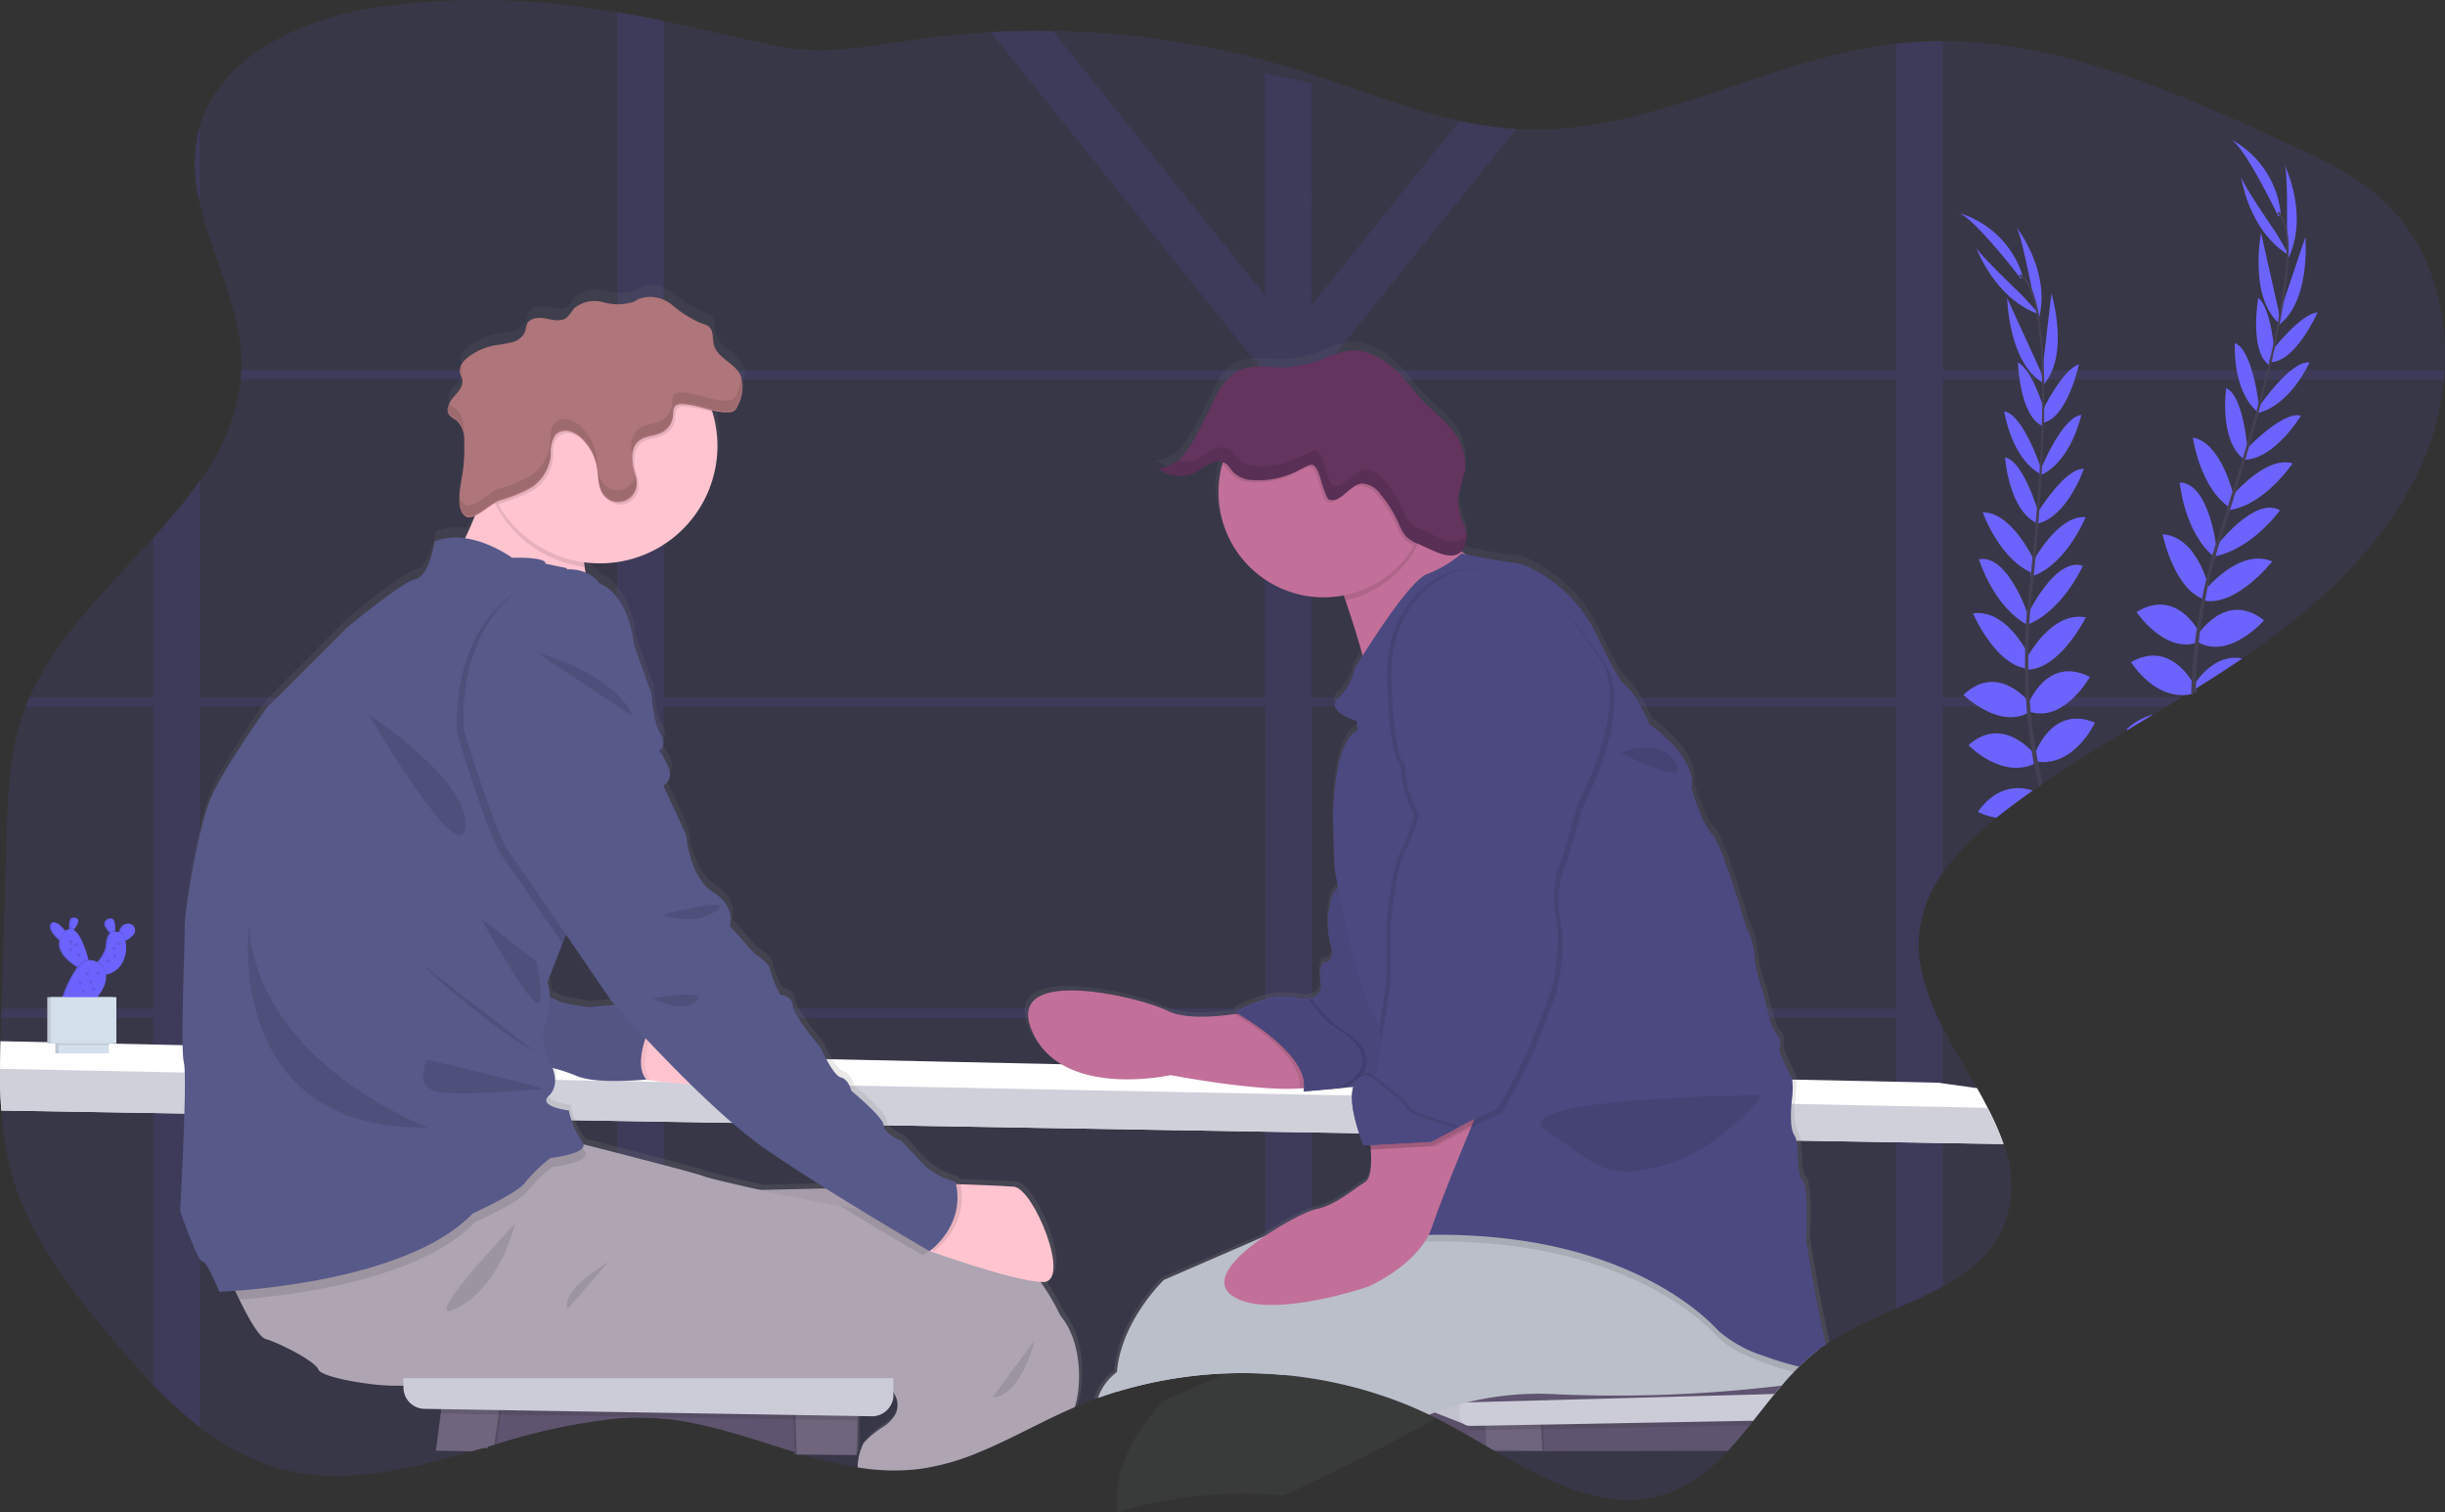 <svg xmlns="http://www.w3.org/2000/svg" xmlns:xlink="http://www.w3.org/1999/xlink" width="263.52" height="162.982" viewBox="0 0 263.52 162.982"><rect x="0" y="0" width="263.52" height="162.982" fill="#333333" stroke="none"/><defs><linearGradient id="a" x1="0.5" y1="1" x2="0.5" gradientUnits="objectBoundingBox"><stop offset="0" stop-color="gray" stop-opacity="0.251"/><stop offset="0.54" stop-color="gray" stop-opacity="0.122"/><stop offset="1" stop-color="gray" stop-opacity="0.102"/></linearGradient><linearGradient id="b" x1="0.5" y1="1" x2="0.5" y2="0" xlink:href="#a"/></defs><g transform="translate(-0.019 -0.06)"><path d="M282.933,133.765c-.018.338-.043.681-.075,1.008a28.938,28.938,0,0,1-2.124,8.543c-3.824,9.078-11.457,15.985-19.611,21.531l-.515.347c-1.475.992-2.975,1.95-4.485,2.887l-.12.075-.091.057-.275.168c-.216.136-.434.268-.649.4l-.361.227-1.657,1.008-1.459.878h0l-2.767,1.668c-3.078,1.852-6.139,3.731-9.1,5.758l-.454.318c-.227.148-.429.3-.64.454q-1.668,1.171-3.282,2.422c-.211.161-.422.327-.631.5a29.269,29.269,0,0,0-5.744,5.874,13.9,13.9,0,0,0-2.535,6.262c-.454,3.631.794,7.133,2.535,10.553,1.121,2.2,2.451,4.367,3.67,6.523.4.706.783,1.409,1.135,2.113a29.573,29.573,0,0,1,1.7,3.847,11.973,11.973,0,0,1,.138,8.518c-1.223,3.157-3.7,5.179-6.65,6.809-1.589.874-3.3,1.632-5.032,2.394a49.8,49.8,0,0,0-7.188,3.606q-.209.132-.409.272-.429.288-.84.6h0c-.454.345-.89.713-1.312,1.094q-.374.343-.735.7c-.191.186-.381.379-.567.576-.359.374-.708.76-1.051,1.151l-.27.313q-.377.454-.749.894c-.322.39-.638.785-.953,1.182-.454.567-.908,1.135-1.348,1.7-.132.163-.261.325-.388.488-.74.908-1.482,1.816-2.27,2.655l-.093.1a16.358,16.358,0,0,1-6.53,4.589c-6.271,2.179-12.483-1.071-18.508-4.539h0l-.168-.1-.075-.043h0l-.517-.3-.243-.141c-.615-.359-1.23-.717-1.843-1.067l-.148-.086c-.865-.493-1.723-.971-2.576-1.423q-.772-.409-1.559-.781a43.879,43.879,0,0,0-5.352-2.147,46.114,46.114,0,0,0-7.322-1.763q-1.516-.243-3.048-.379c-.658-.059-1.321-.107-1.984-.138a46.831,46.831,0,0,0-15.907,1.934c-.7.213-1.4.454-2.09.694-.129.043-.256.091-.381.136-.64.227-1.273.483-1.9.749l-.227.093h0a.125.125,0,0,1-.034.018c-3.232,1.389-6.355,3.161-9.575,4.55-.286.123-.572.243-.862.361a25.3,25.3,0,0,1-6.259,1.738,23.375,23.375,0,0,1-6.673-.168,46.956,46.956,0,0,1-5.883-1.38h-.02l-.123-.039c-.179-.052-.361-.1-.54-.161l-.241-.07-.315-.1c-4.539-1.389-9.09-3.037-13.769-3.488-.227-.02-.454-.041-.681-.057a29.051,29.051,0,0,0-4.355.032,66,66,0,0,0-12.977,2.748l-.268.075c-.227.068-.468.134-.7.2l-.506.145-.983.281-.227.064h0c-7.095,2.043-14.117,3.788-21.05,1.766a25.148,25.148,0,0,1-8.266-4.358,45.221,45.221,0,0,1-5.029-4.571c-1.464-1.523-2.86-3.118-4.212-4.709-4.507-5.3-8.96-10.928-10.923-17.6a34.384,34.384,0,0,1-1.228-7.242c-.1-1.489-.141-2.987-.138-4.487q0-1.5.043-2.984c.016-.724.041-1.446.061-2.167v-.347c.014-.336.023-.681.032-1.008q.293-9.4.581-18.8c.129-4.176.268-8.418,1.557-12.392.148-.454.313-.908.488-1.362.134-.34.277-.681.422-1.008,2.869-6.448,8.4-11.747,13.309-17.167a64.4,64.4,0,0,0,5.029-6.146A22.664,22.664,0,0,0,45.4,134.786c.032-.334.054-.667.066-1.008s.014-.681,0-1.042c-.12-5.815-3.216-11.391-4.487-16.985a16.524,16.524,0,0,1-.186-7.546c.054-.243.118-.479.186-.713,2.213-7.544,10.839-11.5,18.713-12.784a81.544,81.544,0,0,1,24.652.227q.808.116,1.611.25c1.689.275,3.363.6,5.032.949,4.047.847,8.055,1.843,12.119,2.667,5.209,1.058,9.923.048,15.118-.681q3.983-.558,8-.776,3.345-.184,6.7-.132a94.128,94.128,0,0,1,26.529,4.212c5.776,1.8,11.464,4.176,17.335,5.472a38.558,38.558,0,0,0,6.1.883c.161.014.325.023.488.03,13.9.617,26.672-7.685,40.471-9.242l.465-.05a42.849,42.849,0,0,1,4.566-.227c12.864.057,25.337,5.59,37.153,11.048,3.6,1.661,7.263,3.37,10.188,6.044C281.245,119.977,283.324,126.9,282.933,133.765Z" transform="translate(-19.44 -93.81)" fill="#6c63ff" opacity="0.1"/><path d="M161.2,207V174.441h8.972c-.077-.073-.154-.145-.227-.211l-.059-.052-.132-.116c-.057-.05-.111-.1-.17-.143l-.143-.113-.157-.123q-.118-.1-.252-.191a.606.606,0,0,0-.061-.045H161.2v-1.782c-.073.036-.141.075-.211.113l-.227.141a.012.012,0,0,1-.014.011.275.275,0,0,1-.048.029l-.138.1c-.045.032-.093.066-.138.1-.138.1-.275.227-.409.334l-.134.12-.263.238c-.352.329-.7.67-1.053.985-.091.079-.179.159-.272.227a6.934,6.934,0,0,1-.6.454,2.922,2.922,0,0,1-.259.166l-.15.075-.134.068h0a5.058,5.058,0,0,1-.983.354V207H142.694a.5.5,0,0,0,.027.1c.075.3.148.6.227.908h13.225V242.9h.207l.227.016.429.036.681.079a2.082,2.082,0,0,1,.313.043l.368.052h.05l.6.1a.686.686,0,0,1,.129.025l.288.052.42.084h0l1.008-.036h0l.138.032.17.039V208.019H182v-.075a.748.748,0,0,0,0-.075c.027-.279.052-.554.079-.831a.1.1,0,0,1,0-.027Zm31.116,0h-.908v1.014h1.035ZM182.1,207a.1.1,0,0,0,0,.027c-.027.277-.052.551-.079.831a.739.739,0,0,1,0,.075V208h7.819v-.054L190.4,207ZM41.172,112.627a16.526,16.526,0,0,0,.186,7.546v-8.266C41.288,112.142,41.226,112.378,41.172,112.627Zm128.764,61.6c-.016-.254-.034-.52-.045-.8h-2.165a1.222,1.222,0,0,0,.02.132c.027.152.048.3.07.454.016.107.032.209.043.311l.014.116h2.074ZM153.25,207.543h0c-.159-.093-.247-.141-.247-.141.245-.148.483-.281.715-.406H105.355a2.048,2.048,0,0,0,.089.227c.018.043.041.091.064.138s.052.107.084.163.1.175.15.268.086.143.132.227h48.14C153.688,207.8,153.427,207.645,153.25,207.543Zm-61.909-24.6.025.059v-.073Zm-.03-4.882a.994.994,0,0,1-.25.227s.1.109.238.3a.606.606,0,0,1-.025.077c-.011.032-.025.066-.039.1l-.023.043a.7.7,0,0,1-.052.089.18.18,0,0,1-.027.034.9.9,0,0,1-.077.1l-.05.048a.751.751,0,0,1-.1.089l-.029.02h-.014l.014.014.02.025a5.186,5.186,0,0,1,.47.658v-1.9ZM152.877,207h-7.013c1.859.681,4.832.454,6.82.17l.388-.057C152.989,207.057,152.921,207.021,152.877,207ZM168,208a.488.488,0,0,0-.052-.064.323.323,0,0,0-.054-.057,1.317,1.317,0,0,1-.184-.227,1.6,1.6,0,0,1-.086-.138c-.054-.1-.113-.209-.173-.331,0-.014-.014-.03-.023-.045s-.045-.1-.066-.145H161.2V174.441h6.677l-.014-.116c-.014-.1-.029-.2-.043-.311-.023-.143-.043-.291-.07-.454a.926.926,0,0,0-.02-.132H161.2V148.384h-.016a.311.311,0,0,0-.091.011.7.7,0,0,0-.107.023l-.079.03-.1.041-.066.027c-.163.073-.354.172-.581.281-.325.152-.656.3-.99.44l-.2.082-.245.1c-.161.066-.325.125-.488.179q-.159.057-.327.109c-.2.061-.395.118-.592.166-.1.027-.2.048-.3.068s-.2.041-.293.057-.2.034-.3.045-.177.025-.268.032v23.363h-64.8V144.812l-.136.082c-.81.454-1.872.37-2.576.969-.908.765-.747,2.179-.44,3.314.027.1.057.2.082.3a.6.6,0,0,0,.025.1h0a.1.1,0,0,0,.018.068,1.206,1.206,0,0,1,.036.157l.027.129.014.084a.313.313,0,0,1,0,.043.928.928,0,0,1,.014.111,1.256,1.256,0,0,1,.016.2v.023a2.043,2.043,0,0,1-1.4,1.788,1.981,1.981,0,0,1-.719.082v21.168H82.19l.093,1.008h4.051V207h-7.3c-.027.168-.057.34-.1.513-.018.075-.036.15-.059.227s-.052.182-.079.272h7.533v6.809h.772l.477-.016h.211c.284-.014.542-.03.769-.043l.3-.023.193-.014.279-.025h.172l.145.027h.052c.1.016.238.039.409.061l.216.032.12.016.34.045h.045l.531.066V208h64.8v1.484c.182.138.37.286.554.433l.277.227c.329.275.656.567.969.867l.256.252c.107.107.213.227.313.325l.041.043q.123.134.238.266l.163.191c.093.116.184.227.27.343s.17.227.247.345.157.227.227.35a4.251,4.251,0,0,1,.227.431h.481l.043.091c.02.036.034.073.05.107.066.148.12.291.168.433.018.059.039.116.052.175a1.558,1.558,0,0,1,.045.177,1.231,1.231,0,0,0,.032.159c.007.052.016.107.023.157a.84.84,0,0,1,.016.129v.12a2.663,2.663,0,0,1,0,.381,3.125,3.125,0,0,0,.325-.07V208h6.809ZM91.365,207V174.441h64.8V207Zm62.349,0h-8.59c.213.086.4.17.545.247,1.784.908,5.063.66,7.2.356l.381-.057c-.159-.093-.247-.141-.247-.141C153.245,207.255,153.483,207.121,153.715,207ZM49.644,207c.211.345.433.681.663,1.008H78.8c.027-.091.057-.182.079-.272s.041-.148.059-.227c.041-.173.07-.345.1-.513Zm103.233,0h-7.013c1.859.681,4.832.454,6.82.17l.388-.057C152.989,207.057,152.921,207.021,152.877,207ZM49.644,207c.211.345.433.681.663,1.008H78.8c.027-.091.057-.182.079-.272s.041-.148.059-.227c.041-.173.07-.345.1-.513ZM168,208a.488.488,0,0,0-.052-.064.323.323,0,0,0-.054-.057,1.317,1.317,0,0,1-.184-.227,1.6,1.6,0,0,1-.086-.138c-.054-.1-.113-.209-.173-.331,0-.014-.014-.03-.023-.045s-.045-.1-.066-.145H161.2V174.441h6.677l-.014-.116c-.014-.1-.029-.2-.043-.311-.023-.143-.043-.291-.07-.454a.926.926,0,0,0-.02-.132H161.2V148.384h-.016a.311.311,0,0,0-.091.011.7.7,0,0,0-.107.023l-.079.03-.1.041-.066.027c-.163.073-.354.172-.581.281-.325.152-.656.3-.99.44l-.2.082-.245.1c-.161.066-.325.125-.488.179q-.159.057-.327.109c-.2.061-.395.118-.592.166-.1.027-.2.048-.3.068s-.2.041-.293.057-.2.034-.3.045-.177.025-.268.032v23.363h-64.8V144.812l-.136.082c-.81.454-1.872.37-2.576.969-.908.765-.747,2.179-.44,3.314.027.1.057.2.082.3a.6.6,0,0,0,.025.1h0a.133.133,0,0,0,.018.068,1.206,1.206,0,0,1,.036.157l.027.129.014.084a.183.183,0,0,0,.011.077.454.454,0,0,1,0,.077,1.259,1.259,0,0,1,.016.2v.023a2.043,2.043,0,0,1-1.4,1.788,1.981,1.981,0,0,1-.719.082v21.168H82.19l.093,1.008h4.051V207h-7.3c-.027.168-.057.34-.1.513-.018.075-.036.15-.059.227s-.052.182-.079.272h7.533v6.809h.772l.477-.016h.211c.284-.014.542-.03.769-.043l.3-.023.193-.014.279-.025h.172l.145.027h.052c.1.016.238.039.409.061l.216.032.12.016.34.045h.045l.531.066V208h15.206a10.9,10.9,0,0,1-.645-1.008H91.361V174.441h64.805V207h-2.451c-.227.125-.47.259-.715.406,0,0,.089.048.247.141h0c.177.1.438.259.763.454h2.154v1.484c.182.138.37.286.554.433l.277.227c.329.275.656.567.969.867l.256.252c.107.107.213.227.313.325l.041.043q.123.134.238.266l.163.191c.093.116.184.227.27.343s.17.227.247.345.157.227.227.35a4.263,4.263,0,0,1,.227.431h.481l.043.091c.02.036.034.073.05.107.066.148.12.291.168.433.018.059.039.116.052.175a1.56,1.56,0,0,1,.045.177,1.229,1.229,0,0,0,.032.159c.007.052.016.107.023.157a.838.838,0,0,1,.016.129v.12a2.663,2.663,0,0,1,0,.381,3.131,3.131,0,0,0,.325-.07V208h6.809ZM152.877,207h-7.013c1.859.681,4.832.454,6.82.17l.388-.057C152.989,207.057,152.921,207.021,152.877,207Zm17.058-32.766c-.016-.254-.034-.52-.045-.8h-2.165a1.222,1.222,0,0,0,.02.132c.027.152.048.3.07.454.016.107.032.209.043.311l.014.116h2.074ZM49.649,207c.211.345.433.681.663,1.008H78.8c.027-.091.057-.182.079-.272s.041-.148.059-.227c.041-.173.07-.345.1-.513ZM168.009,208a.49.49,0,0,0-.052-.064.324.324,0,0,0-.054-.057,1.319,1.319,0,0,1-.184-.227,1.6,1.6,0,0,1-.086-.138c-.054-.1-.113-.209-.172-.331,0-.014-.014-.03-.023-.045s-.045-.1-.066-.145H161.2V174.441h6.677l-.014-.116c-.014-.1-.029-.2-.043-.311-.023-.143-.043-.291-.07-.454a.926.926,0,0,0-.02-.132H161.2V148.384h-.016a.311.311,0,0,0-.091.011.7.7,0,0,0-.107.023l-.079.03-.1.041-.066.027c-.163.073-.354.172-.581.281-.325.152-.656.3-.99.44l-.2.082-.245.1c-.161.066-.325.125-.488.179q-.159.057-.327.109c-.2.061-.395.118-.592.166-.1.027-.2.048-.3.068s-.2.041-.293.057-.2.034-.3.045-.177.025-.268.032v23.363h-64.8V144.812l-.136.082c-.81.454-1.872.37-2.576.969-.908.765-.747,2.179-.44,3.314.027.1.057.2.082.3a.6.6,0,0,0,.025.1h0a.392.392,0,0,0,.016.07,1.206,1.206,0,0,1,.036.157l.027.129.014.084a.183.183,0,0,0,.011.077.454.454,0,0,1,0,.077,1.257,1.257,0,0,1,.016.2v.023a2.043,2.043,0,0,1-1.4,1.788,1.981,1.981,0,0,1-.719.082v21.168H82.19l.093,1.008h4.051V207h-7.3c-.027.168-.057.34-.1.513-.018.075-.036.15-.059.227s-.052.182-.079.272h7.533v6.809h.772l.477-.016h.211c.284-.014.542-.03.769-.043l.3-.023.193-.014.279-.025h.172l.145.027h.052c.1.016.238.039.409.061l.216.032.12.016.34.045h.045l.531.066V208h15.206a10.9,10.9,0,0,1-.645-1.008H91.361V174.441h64.805V207h-2.451c-.227.125-.47.259-.715.406,0,0,.089.048.247.141h0c.177.1.438.259.763.454h2.154v1.484c.182.138.37.286.554.433l.277.227c.329.275.656.567.969.867l.256.252c.107.107.213.227.313.325l.041.043q.123.134.238.266l.163.191c.093.116.184.227.27.343s.17.227.247.345.157.227.227.35a4.263,4.263,0,0,1,.227.431h.481l.043.091c.02.036.034.073.05.107.066.148.12.291.168.433.018.059.039.116.052.175a1.56,1.56,0,0,1,.045.177,1.229,1.229,0,0,0,.032.159c.007.052.016.107.023.157a.838.838,0,0,1,.016.129v.12a2.663,2.663,0,0,1,0,.381,3.131,3.131,0,0,0,.325-.07V208h6.809Zm1.931-33.771c-.016-.254-.034-.52-.045-.8h-2.17a1.222,1.222,0,0,0,.02.132c.027.152.048.3.07.454.016.107.032.209.043.311l.014.116h2.074ZM49.653,207c.211.345.433.681.663,1.008H78.8c.027-.091.057-.182.079-.272s.041-.148.059-.227c.041-.173.07-.345.1-.513ZM168.013,208a.489.489,0,0,0-.052-.064.325.325,0,0,0-.054-.057,1.317,1.317,0,0,1-.184-.227,1.6,1.6,0,0,1-.086-.138c-.054-.1-.114-.209-.173-.331,0-.014-.014-.03-.023-.045s-.045-.1-.066-.145H161.2V174.441h6.677l-.014-.116c-.014-.1-.029-.2-.043-.311-.023-.143-.043-.291-.07-.454a.926.926,0,0,0-.02-.132H161.2V148.384h-.016a.311.311,0,0,0-.091.011.7.7,0,0,0-.107.023l-.079.03-.1.041-.066.027c-.163.073-.354.172-.581.281-.325.152-.656.3-.99.44l-.2.082-.245.1c-.161.066-.325.125-.488.179q-.159.057-.327.109c-.2.061-.395.118-.592.166-.1.027-.2.048-.3.068s-.2.041-.293.057-.2.034-.3.045-.177.025-.268.032v23.363h-64.8V144.812l-.136.082c-.81.454-1.872.37-2.576.969-.908.765-.747,2.179-.44,3.314.027.1.057.2.082.3a.6.6,0,0,0,.025.1h0a.392.392,0,0,0,.016.07,1.206,1.206,0,0,1,.036.157l.027.129.014.084a.183.183,0,0,0,.011.077.454.454,0,0,1,0,.077,1.257,1.257,0,0,1,.016.2v.023a2.043,2.043,0,0,1-1.4,1.788,1.981,1.981,0,0,1-.719.082v21.168H82.19l.093,1.008h4.051V207h-7.3c-.027.168-.057.34-.1.513-.018.075-.036.15-.059.227s-.052.182-.079.272h7.533v6.809h.772l.477-.016h.211c.284-.014.542-.03.769-.043l.3-.023.193-.014.279-.025h.172l.145.027h.052c.1.016.238.039.409.061l.216.032.12.016.34.045h.045l.531.066V208h15.206a10.9,10.9,0,0,1-.645-1.008H91.361V174.441h64.805V207h-2.451c-.227.125-.47.259-.715.406,0,0,.089.048.247.141h0c.177.1.438.259.763.454h2.154v1.484c.182.138.37.286.554.433l.277.227c.329.275.656.567.969.867l.256.252c.107.107.213.227.313.325l.041.043q.123.134.238.266l.163.191c.093.116.184.227.27.343s.17.227.247.345.157.227.227.35a4.263,4.263,0,0,1,.227.431h.481l.043.091c.02.036.034.073.05.107.066.148.12.291.168.433.018.059.039.116.052.175a1.56,1.56,0,0,1,.045.177,1.229,1.229,0,0,0,.032.159c.007.052.016.107.023.157a.838.838,0,0,1,.016.129v.12a2.663,2.663,0,0,1,0,.381,3.131,3.131,0,0,0,.325-.07V208h6.809Zm1.931-33.771c-.016-.254-.034-.52-.045-.8h-2.174a1.222,1.222,0,0,0,.02.132c.027.152.048.3.07.454.016.107.032.209.043.311l.014.116h2.074ZM49.658,207c.211.345.433.681.663,1.008H78.8c.027-.091.057-.182.079-.272s.041-.148.059-.227c.041-.173.07-.345.1-.513ZM168.018,208a.49.49,0,0,0-.052-.064.323.323,0,0,0-.054-.057,1.317,1.317,0,0,1-.184-.227,1.6,1.6,0,0,1-.086-.138c-.054-.1-.113-.209-.173-.331,0-.014-.014-.03-.023-.045s-.045-.1-.066-.145H161.2V174.441h6.677l-.014-.116c-.014-.1-.029-.2-.043-.311-.023-.143-.043-.291-.07-.454a.926.926,0,0,0-.02-.132H161.2V148.384h-.016a.311.311,0,0,0-.091.011.7.7,0,0,0-.107.023l-.079.03-.1.041-.066.027c-.163.073-.354.172-.581.281-.325.152-.656.3-.99.44l-.2.082-.245.1c-.161.066-.325.125-.488.179q-.159.057-.327.109c-.2.061-.395.118-.592.166-.1.027-.2.048-.3.068s-.2.041-.293.057-.2.034-.3.045-.177.025-.268.032v23.363h-64.8V144.812l-.136.082c-.81.454-1.872.37-2.576.969-.908.765-.747,2.179-.44,3.314.027.1.057.2.082.3a.6.6,0,0,0,.025.1h0a.392.392,0,0,0,.016.07,1.206,1.206,0,0,1,.036.157l.027.129.014.084a.183.183,0,0,0,.011.077.454.454,0,0,1,0,.077,1.257,1.257,0,0,1,.016.2v.023a2.043,2.043,0,0,1-1.4,1.788,1.981,1.981,0,0,1-.719.082v21.168H82.19l.093,1.008h4.051V207h-7.3c-.027.168-.057.34-.1.513-.018.075-.036.15-.059.227s-.052.182-.079.272h7.533v6.809h.772l.477-.016h.211c.284-.014.542-.03.769-.043l.3-.023.193-.014.279-.025h.172l.145.027h.052c.1.016.238.039.409.061l.216.032.12.016.34.045h.045l.531.066V208h15.206a10.9,10.9,0,0,1-.645-1.008H91.361V174.441h64.805V207h-2.451c-.227.125-.47.259-.715.406,0,0,.089.048.247.141h0c.177.1.438.259.763.454h2.154v1.484c.182.138.37.286.554.433l.277.227c.329.275.656.567.969.867l.256.252c.107.107.213.227.313.325l.041.043q.123.134.238.266l.163.191c.093.116.184.227.27.343s.17.227.247.345.157.227.227.35a4.263,4.263,0,0,1,.227.431h.481l.043.091c.02.036.034.073.05.107.066.148.12.291.168.433.018.059.039.116.052.175a1.56,1.56,0,0,1,.045.177,1.229,1.229,0,0,0,.032.159c.007.052.016.107.023.157a.838.838,0,0,1,.016.129v.12a2.663,2.663,0,0,1,0,.381,3.131,3.131,0,0,0,.325-.07V208h6.809Zm1.931-33.771c-.016-.254-.034-.52-.045-.8h-2.179a1.222,1.222,0,0,0,.02.132c.027.152.048.3.07.454.016.107.032.209.043.311l.014.116h2.074ZM49.662,207c.211.345.433.681.663,1.008H78.8c.027-.091.057-.182.079-.272s.041-.148.059-.227c.041-.173.07-.345.1-.513ZM168.022,208a.492.492,0,0,0-.052-.064.324.324,0,0,0-.054-.057,1.319,1.319,0,0,1-.184-.227,1.607,1.607,0,0,1-.086-.138c-.054-.1-.113-.209-.172-.331,0-.014-.014-.03-.023-.045s-.045-.1-.066-.145H161.2V174.441h6.677l-.014-.116c-.014-.1-.029-.2-.043-.311-.023-.143-.043-.291-.07-.454a.926.926,0,0,0-.02-.132H161.2V148.384h-.016a.311.311,0,0,0-.091.011.7.7,0,0,0-.107.023l-.079.03-.1.041-.066.027c-.163.073-.354.172-.581.281-.325.152-.656.3-.99.44l-.2.082-.245.1c-.161.066-.325.125-.488.179q-.159.057-.327.109c-.2.061-.395.118-.592.166-.1.027-.2.048-.3.068s-.2.041-.293.057-.2.034-.3.045-.177.025-.268.032v23.363h-64.8V144.812l-.136.082c-.81.454-1.872.37-2.576.969-.908.765-.747,2.179-.44,3.314.027.1.057.2.082.3a.6.6,0,0,0,.025.1h0a.392.392,0,0,0,.016.07,1.206,1.206,0,0,1,.036.157l.027.129.014.084a.183.183,0,0,0,.011.077.454.454,0,0,1,0,.077,1.257,1.257,0,0,1,.016.2v.023a2.043,2.043,0,0,1-1.4,1.788,1.981,1.981,0,0,1-.719.082v21.168H82.19l.093,1.008h4.051V207h-7.3c-.027.168-.057.34-.1.513-.018.075-.036.15-.059.227s-.052.182-.079.272h7.533v6.809h.772l.477-.016h.211c.284-.014.542-.03.769-.043l.3-.023.193-.014.279-.025h.172l.145.027h.052c.1.016.238.039.409.061l.216.032.12.016.34.045h.045l.531.066V208h15.206a10.9,10.9,0,0,1-.645-1.008H91.361V174.441h64.805V207h-2.451c-.227.125-.47.259-.715.406,0,0,.089.048.247.141h0c.177.1.438.259.763.454h2.154v1.484c.182.138.37.286.554.433l.277.227c.329.275.656.567.969.867l.256.252c.107.107.213.227.313.325l.041.043q.123.134.238.266l.163.191c.093.116.184.227.27.343s.17.227.247.345.157.227.227.35a4.263,4.263,0,0,1,.227.431h.481l.043.091c.02.036.034.073.05.107.066.148.12.291.168.433.018.059.039.116.052.175a1.56,1.56,0,0,1,.045.177,1.229,1.229,0,0,0,.032.159c.007.052.016.107.023.157a.838.838,0,0,1,.016.129v.12a2.663,2.663,0,0,1,0,.381,3.131,3.131,0,0,0,.325-.07V208h6.809Zm1.931-33.771c-.016-.254-.034-.52-.045-.8h-2.183a1.222,1.222,0,0,0,.02.132c.027.152.048.3.07.454.016.107.032.209.043.311l.014.116h2.074ZM49.667,207c.211.345.433.681.663,1.008H78.8c.027-.091.057-.182.079-.272s.041-.148.059-.227c.041-.173.07-.345.1-.513ZM168.027,208a.487.487,0,0,0-.052-.064.324.324,0,0,0-.054-.057,1.317,1.317,0,0,1-.184-.227,1.6,1.6,0,0,1-.086-.138c-.054-.1-.113-.209-.173-.331,0-.014-.014-.03-.023-.045s-.045-.1-.066-.145H161.2V174.441h6.677l-.014-.116c-.014-.1-.029-.2-.043-.311-.023-.143-.043-.291-.07-.454a.926.926,0,0,0-.02-.132H161.2V148.384h-.016a.311.311,0,0,0-.091.011.7.7,0,0,0-.107.023l-.079.03-.1.041-.066.027c-.163.073-.354.172-.581.281-.325.152-.656.3-.99.44l-.2.082-.245.1c-.161.066-.325.125-.488.179q-.159.057-.327.109c-.2.061-.395.118-.592.166-.1.027-.2.048-.3.068s-.2.041-.293.057-.2.034-.3.045-.177.025-.268.032v23.363h-64.8V144.812l-.136.082c-.81.454-1.872.37-2.576.969-.908.765-.747,2.179-.44,3.314.027.1.057.2.082.3a.6.6,0,0,0,.025.1h0a.392.392,0,0,0,.016.07,1.206,1.206,0,0,1,.036.157l.027.129.014.084a.183.183,0,0,0,.011.077.454.454,0,0,1,0,.077,1.257,1.257,0,0,1,.016.2v.023a2.043,2.043,0,0,1-1.4,1.788,1.981,1.981,0,0,1-.719.082v21.168H82.19l.093,1.008h4.051V207h-7.3c-.027.168-.057.34-.1.513-.018.075-.036.15-.059.227s-.052.182-.079.272h7.533v6.809h.772l.477-.016h.211c.284-.014.542-.03.769-.043l.3-.023.193-.014.279-.025h.172l.145.027h.052c.1.016.238.039.409.061l.216.032.12.016.34.045h.045l.531.066V208h15.206a10.9,10.9,0,0,1-.645-1.008H91.361V174.441h64.805V207h-2.451c-.227.125-.47.259-.715.406,0,0,.089.048.247.141h0c.177.1.438.259.763.454h2.154v1.484c.182.138.37.286.554.433l.277.227c.329.275.656.567.969.867l.256.252c.107.107.213.227.313.325l.041.043q.123.134.238.266l.163.191c.093.116.184.227.27.343s.17.227.247.345.157.227.227.35a4.263,4.263,0,0,1,.227.431h.481l.043.091c.02.036.034.073.05.107.066.148.12.291.168.433.018.059.039.116.052.175a1.56,1.56,0,0,1,.045.177,1.229,1.229,0,0,0,.032.159c.007.052.016.107.023.157a.838.838,0,0,1,.016.129v.12a2.663,2.663,0,0,1,0,.381,3.131,3.131,0,0,0,.325-.07V208h6.809Zm1.931-33.771c-.016-.254-.034-.52-.045-.8h-2.188a1.222,1.222,0,0,0,.02.132c.027.152.048.3.07.454.016.107.032.209.043.311l.014.116h2.074ZM49.671,207c.211.345.433.681.663,1.008H78.8c.027-.091.057-.182.079-.272s.041-.148.059-.227c.041-.173.07-.345.1-.513ZM168.031,208a.49.49,0,0,0-.052-.064.323.323,0,0,0-.054-.057,1.319,1.319,0,0,1-.184-.227,1.611,1.611,0,0,1-.086-.138c-.054-.1-.113-.209-.172-.331,0-.014-.014-.03-.023-.045s-.045-.1-.066-.145h-6.2V174.441h6.677l-.014-.116c-.014-.1-.029-.2-.043-.311-.023-.143-.043-.291-.07-.454a.926.926,0,0,0-.02-.132H161.2V148.384h-.016a.311.311,0,0,0-.091.011.7.7,0,0,0-.107.023l-.079.03-.1.041-.066.027c-.163.073-.354.172-.581.281-.325.152-.656.3-.99.44l-.2.082-.245.1c-.161.066-.325.125-.488.179q-.159.057-.327.109c-.2.061-.395.118-.592.166-.1.027-.2.048-.3.068s-.2.041-.293.057-.2.034-.3.045-.177.025-.268.032v23.363h-64.8V144.812l-.136.082c-.81.454-1.872.37-2.576.969-.908.765-.747,2.179-.44,3.314.027.1.057.2.082.3a.6.6,0,0,0,.025.1h0a.392.392,0,0,0,.016.07,1.206,1.206,0,0,1,.036.157l.027.129.014.084a.183.183,0,0,0,.011.077.454.454,0,0,1,0,.077,1.257,1.257,0,0,1,.016.2v.023a2.043,2.043,0,0,1-1.4,1.788,1.981,1.981,0,0,1-.719.082v21.168H82.19l.093,1.008h4.051V207h-7.3c-.027.168-.057.34-.1.513-.018.075-.036.15-.059.227s-.052.182-.079.272h7.533v6.809h.772l.477-.016h.211c.284-.014.542-.03.769-.043l.3-.023.193-.014.279-.025h.172l.145.027h.052c.1.016.238.039.409.061l.216.032.12.016.34.045h.045l.531.066V208h15.206a10.9,10.9,0,0,1-.645-1.008H91.361V174.441h64.805V207h-2.451c-.227.125-.47.259-.715.406,0,0,.089.048.247.141h0c.177.1.438.259.763.454h2.154v1.484c.182.138.37.286.554.433l.277.227c.329.275.656.567.969.867l.256.252c.107.107.213.227.313.325l.041.043q.123.134.238.266l.163.191c.093.116.184.227.27.343s.17.227.247.345.157.227.227.35a4.263,4.263,0,0,1,.227.431h.481l.043.091c.02.036.034.073.05.107.066.148.12.291.168.433.018.059.039.116.052.175a1.56,1.56,0,0,1,.045.177,1.229,1.229,0,0,0,.032.159c.007.052.016.107.023.157a.838.838,0,0,1,.016.129v.12a2.663,2.663,0,0,1,0,.381,3.131,3.131,0,0,0,.325-.07V208h6.809Zm1.931-33.771c-.016-.254-.034-.52-.045-.8h-2.192a1.222,1.222,0,0,0,.02.132c.027.152.048.3.07.454.016.107.032.209.043.311l.014.116h2.074ZM49.676,207c.211.345.433.681.663,1.008H78.8c.027-.091.057-.182.079-.272s.041-.148.059-.227c.041-.173.07-.345.1-.513ZM168.036,208a.49.49,0,0,0-.052-.064.324.324,0,0,0-.054-.057,1.318,1.318,0,0,1-.184-.227,1.6,1.6,0,0,1-.086-.138c-.054-.1-.113-.209-.173-.331,0-.014-.014-.03-.023-.045s-.045-.1-.066-.145h-6.2V174.441h6.677l-.014-.116c-.014-.1-.029-.2-.043-.311-.023-.143-.043-.291-.07-.454a.926.926,0,0,0-.02-.132H161.2V148.384h-.016a.311.311,0,0,0-.091.011.7.7,0,0,0-.107.023l-.079.03-.1.041-.066.027c-.163.073-.354.172-.581.281-.325.152-.656.3-.99.44-.064.03-.132.057-.2.082s-.163.068-.245.1c-.161.066-.325.125-.488.179q-.159.057-.327.109c-.2.061-.395.118-.592.166-.1.027-.2.048-.3.068s-.2.041-.293.057-.2.034-.3.045-.177.025-.268.032v23.363h-64.8V144.812l-.136.082c-.81.454-1.872.37-2.576.969-.908.765-.747,2.179-.44,3.314.027.1.057.2.082.3a.654.654,0,0,1,.025.1.392.392,0,0,0,.016.07,1.206,1.206,0,0,1,.036.157l.027.129.014.084a.183.183,0,0,0,.011.077.454.454,0,0,1,0,.077,1.257,1.257,0,0,1,.016.2v.023a2.043,2.043,0,0,1-1.4,1.788,1.981,1.981,0,0,1-.719.082v21.168H82.19l.093,1.008h4.051V207h-7.3c-.027.168-.057.34-.1.513-.018.075-.036.15-.059.227s-.052.182-.079.272h7.533v6.809h.772l.477-.016h.211c.284-.014.542-.03.769-.043l.3-.023.193-.014.279-.025h.172l.145.027h.052c.1.016.238.039.409.061l.216.032.12.016.34.045h.045l.531.066V208h15.206a10.9,10.9,0,0,1-.645-1.008H91.361V174.441h64.805V207h-2.451c-.227.125-.47.259-.715.406,0,0,.089.048.247.141h0c.177.1.438.259.763.454h2.154v1.484c.182.138.37.286.554.433l.277.227c.329.275.656.567.969.867.086.082.173.166.256.252s.213.227.313.325l.041.043q.123.134.238.266l.163.191c.093.116.184.227.27.343s.17.227.247.345.157.227.227.35a4.263,4.263,0,0,1,.227.431h.481l.043.091c.02.036.034.073.05.107.066.148.12.291.168.433.018.059.039.116.052.175a1.56,1.56,0,0,1,.045.177,1.229,1.229,0,0,0,.032.159,1.3,1.3,0,0,1,.023.157.838.838,0,0,1,.016.129v.12a2.663,2.663,0,0,1,0,.381,3.131,3.131,0,0,0,.325-.07V208h6.809Zm1.931-33.771c-.016-.254-.034-.52-.045-.8h-2.2a1.222,1.222,0,0,0,.02.132c.027.152.048.3.07.454.016.107.032.209.043.311l.014.116h2.074Zm59.288-36.036V102.73a42.848,42.848,0,0,0-4.566.227l-.465.05v35.187H162.684L162.53,138l.227-.288h0l1.005-1.253,1.008-1.253h0L183.258,112.2a38.558,38.558,0,0,1-6.1-.883l-15.969,19.879V107.242q-2.519-.49-5.032-1.092v23.937L133.3,101.627q-3.345-.054-6.7.132l28.231,35.135.731.908.159.2-.159.191h-64.2V100.549c-1.668-.35-3.343-.681-5.032-.949v38.583h-40.5c-.011.34-.034.681-.066,1.008H86.334v34.243H41.358V150.121a64.4,64.4,0,0,1-5.029,6.146v17.167H23.02c-.145.334-.288.667-.422,1.008H36.329V207H19.972c0,.338-.018.681-.032,1.008H36.329v39.54a45.228,45.228,0,0,0,5.029,4.571V208H86.334v43.185a29.048,29.048,0,0,1,4.355-.032c.227.016.454.036.681.057V208h64.8v38.356c.663.032,1.325.079,1.984.138q1.532.136,3.048.379V208h63.017v31.32c1.734-.763,3.45-1.521,5.032-2.394V209.118c-1.741-3.42-2.984-6.913-2.535-10.553a13.9,13.9,0,0,1,2.535-6.262V174.441h24.087l1.657-1.008H229.255V139.2h53.968c.032-.336.057-.67.075-1.008Zm-5.041,1.008v34.232H161.2V140.119l.048-.05.837-.867Zm-132.858,0h64.81v34.232h-64.8ZM41.358,207V174.441H86.334V207Zm50.008,0V174.441h64.8V207Zm69.832,0V174.441h63.017V207Zm8.738-32.766c-.016-.254-.034-.52-.045-.8h-2.165a1.222,1.222,0,0,0,.02.132c.027.152.048.3.07.454.016.107.032.209.043.311l.014.116h2.074ZM168,208a.488.488,0,0,0-.052-.064.323.323,0,0,0-.054-.057,1.319,1.319,0,0,1-.184-.227,1.6,1.6,0,0,1-.086-.138c-.054-.1-.113-.209-.173-.331,0-.014-.014-.03-.023-.045s-.045-.1-.066-.145H161.2V174.441h6.677l-.014-.116c-.014-.1-.029-.2-.043-.311-.023-.143-.043-.291-.07-.454a.926.926,0,0,0-.02-.132H161.2V148.384h-.016a.311.311,0,0,0-.091.011.7.7,0,0,0-.107.023l-.079.03-.1.041-.066.027c-.163.073-.354.172-.581.281-.325.152-.656.3-.99.44l-.2.082-.245.1c-.161.066-.325.125-.488.179q-.159.057-.327.109c-.2.061-.395.118-.592.166-.1.027-.2.048-.3.068s-.2.041-.293.057-.2.034-.3.045-.177.025-.268.032v23.363h-64.8V144.812l-.136.082c-.81.454-1.872.37-2.576.969-.908.765-.747,2.179-.44,3.314.027.1.057.2.082.3a.6.6,0,0,0,.025.1h0a.392.392,0,0,0,.016.07,1.206,1.206,0,0,1,.036.157l.027.129.014.084a.183.183,0,0,0,.011.077.454.454,0,0,1,0,.077,1.257,1.257,0,0,1,.016.2v.023a2.043,2.043,0,0,1-1.4,1.788,1.981,1.981,0,0,1-.719.082v21.168H82.19l.093,1.008h4.051V207h-7.3c-.027.168-.057.34-.1.513-.018.075-.036.15-.059.227s-.052.182-.079.272h7.533v6.809h.772l.477-.016h.211c.284-.014.542-.03.769-.043l.3-.023.193-.014.279-.025h.172l.145.027h.052c.1.016.238.039.409.061l.216.032.12.016.34.045h.045l.531.066V208h15.206a10.9,10.9,0,0,1-.645-1.008H91.361V174.441h64.805V207h-2.451c-.227.125-.47.259-.715.406,0,0,.089.048.247.141h0c.177.1.438.259.763.454h2.154v1.484c.182.138.37.286.554.433l.277.227c.329.275.656.567.969.867l.256.252c.107.107.213.227.313.325l.041.043q.123.134.238.266l.163.191c.093.116.184.227.27.343s.17.227.247.345.157.227.227.35a4.263,4.263,0,0,1,.227.431h.481l.043.091c.02.036.034.073.05.107.066.148.12.291.168.433.018.059.039.116.052.175a1.56,1.56,0,0,1,.045.177,1.229,1.229,0,0,0,.032.159c.007.052.016.107.023.157a.838.838,0,0,1,.016.129v.12a2.663,2.663,0,0,1,0,.381,3.131,3.131,0,0,0,.325-.07V208h6.809ZM49.644,207c.211.345.433.681.663,1.008H78.8c.027-.091.057-.182.079-.272s.041-.148.059-.227c.041-.173.07-.345.1-.513ZM169.931,174.23c-.016-.254-.034-.52-.045-.8h-2.161a1.222,1.222,0,0,0,.02.132c.027.152.048.3.07.454.016.107.032.209.043.311l.014.116h2.074ZM168,208a.49.49,0,0,0-.052-.064.325.325,0,0,0-.054-.057,1.318,1.318,0,0,1-.184-.227,1.6,1.6,0,0,1-.086-.138c-.054-.1-.113-.209-.172-.331,0-.014-.014-.03-.023-.045s-.045-.1-.066-.145H161.2V174.441h6.677l-.014-.116c-.014-.1-.029-.2-.043-.311-.023-.143-.043-.291-.07-.454a.926.926,0,0,0-.02-.132H161.2V148.384h-.016a.311.311,0,0,0-.091.011.7.7,0,0,0-.107.023l-.079.03-.1.041-.066.027c-.163.073-.354.172-.581.281-.325.152-.656.3-.99.44l-.2.082-.245.1c-.161.066-.325.125-.488.179q-.159.057-.327.109c-.2.061-.395.118-.592.166-.1.027-.2.048-.3.068s-.2.041-.293.057-.2.034-.3.045-.177.025-.268.032v23.363h-64.8V144.812l-.136.082c-.81.454-1.872.37-2.576.969-.908.765-.747,2.179-.44,3.314.027.1.057.2.082.3a.6.6,0,0,0,.025.1h0a.392.392,0,0,0,.016.07,1.206,1.206,0,0,1,.036.157l.027.129.014.084a.183.183,0,0,0,.011.077.454.454,0,0,1,0,.077,1.257,1.257,0,0,1,.016.2v.023a2.043,2.043,0,0,1-1.4,1.788,1.981,1.981,0,0,1-.719.082v21.168H82.19l.093,1.008h4.051V207h-7.3c-.027.168-.057.34-.1.513-.018.075-.036.15-.059.227s-.052.182-.079.272h7.533v6.809h.772l.477-.016h.211c.284-.014.542-.03.769-.043l.3-.023.193-.014.279-.025h.172l.145.027h.052c.1.016.238.039.409.061l.216.032.12.016.34.045h.045l.531.066V208h15.206a10.9,10.9,0,0,1-.645-1.008H91.361V174.441h64.805V207h-2.451c-.227.125-.47.259-.715.406,0,0,.089.048.247.141h0c.177.1.438.259.763.454h2.154v1.484c.182.138.37.286.554.433l.277.227c.329.275.656.567.969.867l.256.252c.107.107.213.227.313.325l.041.043q.123.134.238.266l.163.191c.093.116.184.227.27.343s.17.227.247.345.157.227.227.35a4.263,4.263,0,0,1,.227.431h.481l.043.091c.02.036.034.073.05.107.066.148.12.291.168.433.018.059.039.116.052.175a1.56,1.56,0,0,1,.045.177,1.229,1.229,0,0,0,.032.159c.007.052.016.107.023.157a.838.838,0,0,1,.016.129v.12a2.663,2.663,0,0,1,0,.381,3.131,3.131,0,0,0,.325-.07V208h6.809ZM49.644,207c.211.345.433.681.663,1.008H78.8c.027-.091.057-.182.079-.272s.041-.148.059-.227c.041-.173.07-.345.1-.513ZM169.931,174.23c-.016-.254-.034-.52-.045-.8h-2.161a1.222,1.222,0,0,0,.02.132c.027.152.048.3.07.454.016.107.032.209.043.311l.014.116h2.074ZM168,208a.49.49,0,0,0-.052-.064.325.325,0,0,0-.054-.057,1.318,1.318,0,0,1-.184-.227,1.6,1.6,0,0,1-.086-.138c-.054-.1-.113-.209-.172-.331,0-.014-.014-.03-.023-.045s-.045-.1-.066-.145H161.2V174.441h6.677l-.014-.116c-.014-.1-.029-.2-.043-.311-.023-.143-.043-.291-.07-.454a.926.926,0,0,0-.02-.132H161.2V148.384h-.016a.311.311,0,0,0-.091.011.7.7,0,0,0-.107.023l-.079.03-.1.041-.066.027c-.163.073-.354.172-.581.281-.325.152-.656.3-.99.44l-.2.082-.245.1c-.161.066-.325.125-.488.179q-.159.057-.327.109c-.2.061-.395.118-.592.166-.1.027-.2.048-.3.068s-.2.041-.293.057-.2.034-.3.045-.177.025-.268.032v23.363h-64.8V144.812l-.136.082c-.81.454-1.872.37-2.576.969-.908.765-.747,2.179-.44,3.314.027.1.057.2.082.3a.6.6,0,0,0,.025.1h0a.392.392,0,0,0,.016.07,1.206,1.206,0,0,1,.036.157l.027.129.014.084a.183.183,0,0,0,.011.077.454.454,0,0,1,0,.077,1.257,1.257,0,0,1,.016.2v.023a2.043,2.043,0,0,1-1.4,1.788,1.981,1.981,0,0,1-.719.082v21.168H82.19l.093,1.008h4.051V207h-7.3c-.027.168-.057.34-.1.513-.018.075-.036.15-.059.227s-.052.182-.079.272h7.533v6.809h.772l.477-.016h.211c.284-.014.542-.03.769-.043l.3-.023.193-.014.279-.025h.172l.145.027h.052c.1.016.238.039.409.061l.216.032.12.016.34.045h.045l.531.066V208h15.206a10.9,10.9,0,0,1-.645-1.008H91.361V174.441h64.805V207h-2.451c-.227.125-.47.259-.715.406,0,0,.089.048.247.141h0c.177.1.438.259.763.454h2.154v1.484c.182.138.37.286.554.433l.277.227c.329.275.656.567.969.867l.256.252c.107.107.213.227.313.325l.041.043q.123.134.238.266l.163.191c.093.116.184.227.27.343s.17.227.247.345.157.227.227.35a4.263,4.263,0,0,1,.227.431h.481l.043.091c.02.036.034.073.05.107.066.148.12.291.168.433.018.059.039.116.052.175a1.56,1.56,0,0,1,.045.177,1.229,1.229,0,0,0,.032.159c.007.052.016.107.023.157a.838.838,0,0,1,.016.129v.12a2.663,2.663,0,0,1,0,.381,3.131,3.131,0,0,0,.325-.07V208h6.809ZM49.644,207c.211.345.433.681.663,1.008H78.8c.027-.091.057-.182.079-.272s.041-.148.059-.227c.041-.173.07-.345.1-.513ZM169.931,174.23c-.016-.254-.034-.52-.045-.8h-2.161a1.222,1.222,0,0,0,.02.132c.027.152.048.3.07.454.016.107.032.209.043.311l.014.116h2.074ZM168,208a.49.49,0,0,0-.052-.064.325.325,0,0,0-.054-.057,1.318,1.318,0,0,1-.184-.227,1.6,1.6,0,0,1-.086-.138c-.054-.1-.113-.209-.172-.331,0-.014-.014-.03-.023-.045s-.045-.1-.066-.145H161.2V174.441h6.677l-.014-.116c-.014-.1-.029-.2-.043-.311-.023-.143-.043-.291-.07-.454a.926.926,0,0,0-.02-.132H161.2V148.384h-.016a.311.311,0,0,0-.091.011.7.7,0,0,0-.107.023l-.079.03-.1.041-.066.027c-.163.073-.354.172-.581.281-.325.152-.656.3-.99.44l-.2.082-.245.1c-.161.066-.325.125-.488.179q-.159.057-.327.109c-.2.061-.395.118-.592.166-.1.027-.2.048-.3.068s-.2.041-.293.057-.2.034-.3.045-.177.025-.268.032v23.363h-64.8V144.812l-.136.082c-.81.454-1.872.37-2.576.969-.908.765-.747,2.179-.44,3.314.027.1.057.2.082.3a.6.6,0,0,0,.025.1h0a.392.392,0,0,0,.016.07,1.206,1.206,0,0,1,.036.157l.027.129.014.084a.183.183,0,0,0,.011.077.454.454,0,0,1,0,.077,1.257,1.257,0,0,1,.016.2v.023a2.043,2.043,0,0,1-1.4,1.788,1.981,1.981,0,0,1-.719.082v21.168H82.19l.093,1.008h4.051V207h-7.3c-.027.168-.057.34-.1.513-.018.075-.036.15-.059.227s-.052.182-.079.272h7.533v6.809h.772l.477-.016h.211c.284-.014.542-.03.769-.043l.3-.023.193-.014.279-.025h.172l.145.027h.052c.1.016.238.039.409.061l.216.032.12.016.34.045h.045l.531.066V208h15.206a10.9,10.9,0,0,1-.645-1.008H91.361V174.441h64.805V207h-2.451c-.227.125-.47.259-.715.406,0,0,.089.048.247.141h0c.177.1.438.259.763.454h2.154v1.484c.182.138.37.286.554.433l.277.227c.329.275.656.567.969.867l.256.252c.107.107.213.227.313.325l.041.043q.123.134.238.266l.163.191c.093.116.184.227.27.343s.17.227.247.345.157.227.227.35a4.263,4.263,0,0,1,.227.431h.481l.043.091c.02.036.034.073.05.107.066.148.12.291.168.433.018.059.039.116.052.175a1.56,1.56,0,0,1,.045.177,1.229,1.229,0,0,0,.032.159c.007.052.016.107.023.157a.838.838,0,0,1,.016.129v.12a2.663,2.663,0,0,1,0,.381,3.131,3.131,0,0,0,.325-.07V208h6.809ZM49.644,207c.211.345.433.681.663,1.008H78.8c.027-.091.057-.182.079-.272s.041-.148.059-.227c.041-.173.07-.345.1-.513ZM169.931,174.23c-.016-.254-.034-.52-.045-.8h-2.161a1.222,1.222,0,0,0,.02.132c.027.152.048.3.07.454.016.107.032.209.043.311l.014.116h2.074ZM168,208a.49.49,0,0,0-.052-.064.325.325,0,0,0-.054-.057,1.318,1.318,0,0,1-.184-.227,1.6,1.6,0,0,1-.086-.138c-.054-.1-.113-.209-.172-.331,0-.014-.014-.03-.023-.045s-.045-.1-.066-.145H161.2V174.441h6.677l-.014-.116c-.014-.1-.029-.2-.043-.311-.023-.143-.043-.291-.07-.454a.926.926,0,0,0-.02-.132H161.2V148.384h-.016a.311.311,0,0,0-.091.011.7.7,0,0,0-.107.023l-.079.03-.1.041-.066.027c-.163.073-.354.172-.581.281-.325.152-.656.3-.99.44l-.2.082-.245.1c-.161.066-.325.125-.488.179q-.159.057-.327.109c-.2.061-.395.118-.592.166-.1.027-.2.048-.3.068s-.2.041-.293.057-.2.034-.3.045-.177.025-.268.032v23.363h-64.8V144.812l-.136.082c-.81.454-1.872.37-2.576.969-.908.765-.747,2.179-.44,3.314.027.1.057.2.082.3a.6.6,0,0,0,.025.1h0a.392.392,0,0,0,.016.07,1.206,1.206,0,0,1,.036.157l.027.129.014.084a.183.183,0,0,0,.011.077.454.454,0,0,1,0,.077,1.257,1.257,0,0,1,.016.2v.023a2.043,2.043,0,0,1-1.4,1.788,1.981,1.981,0,0,1-.719.082v21.168H82.19l.093,1.008h4.051V207h-7.3c-.027.168-.057.34-.1.513-.018.075-.036.15-.059.227s-.052.182-.079.272h7.533v6.809h.772l.477-.016h.211c.284-.014.542-.03.769-.043l.3-.023.193-.014.279-.025h.172l.145.027h.052c.1.016.238.039.409.061l.216.032.12.016.34.045h.045l.531.066V208h15.206a10.9,10.9,0,0,1-.645-1.008H91.361V174.441h64.805V207h-2.451c-.227.125-.47.259-.715.406,0,0,.089.048.247.141h0c.177.1.438.259.763.454h2.154v1.484c.182.138.37.286.554.433l.277.227c.329.275.656.567.969.867l.256.252c.107.107.213.227.313.325l.041.043q.123.134.238.266l.163.191c.093.116.184.227.27.343s.17.227.247.345.157.227.227.35a4.263,4.263,0,0,1,.227.431h.481l.043.091c.02.036.034.073.05.107.066.148.12.291.168.433.018.059.039.116.052.175a1.56,1.56,0,0,1,.045.177,1.229,1.229,0,0,0,.032.159c.007.052.016.107.023.157a.838.838,0,0,1,.016.129v.12a2.663,2.663,0,0,1,0,.381,3.131,3.131,0,0,0,.325-.07V208h6.809ZM49.644,207c.211.345.433.681.663,1.008H78.8c.027-.091.057-.182.079-.272s.041-.148.059-.227c.041-.173.07-.345.1-.513ZM169.931,174.23c-.016-.254-.034-.52-.045-.8h-2.161a1.222,1.222,0,0,0,.02.132c.027.152.048.3.07.454.016.107.032.209.043.311l.014.116h2.074ZM168,208a.49.49,0,0,0-.052-.064.325.325,0,0,0-.054-.057,1.318,1.318,0,0,1-.184-.227,1.6,1.6,0,0,1-.086-.138c-.054-.1-.113-.209-.172-.331,0-.014-.014-.03-.023-.045s-.045-.1-.066-.145H161.2V174.441h6.677l-.014-.116c-.014-.1-.029-.2-.043-.311-.023-.143-.043-.291-.07-.454a.926.926,0,0,0-.02-.132H161.2V148.384h-.016a.311.311,0,0,0-.091.011.7.7,0,0,0-.107.023l-.079.03-.1.041-.066.027c-.163.073-.354.172-.581.281-.325.152-.656.3-.99.44l-.2.082-.245.1c-.161.066-.325.125-.488.179q-.159.057-.327.109c-.2.061-.395.118-.592.166-.1.027-.2.048-.3.068s-.2.041-.293.057-.2.034-.3.045-.177.025-.268.032v23.363h-64.8V144.812l-.136.082c-.81.454-1.872.37-2.576.969-.908.765-.747,2.179-.44,3.314.027.1.057.2.082.3a.6.6,0,0,0,.025.1h0a.392.392,0,0,0,.016.07,1.206,1.206,0,0,1,.036.157l.027.129.014.084a.183.183,0,0,0,.011.077.454.454,0,0,1,0,.077,1.257,1.257,0,0,1,.016.2v.023a2.043,2.043,0,0,1-1.4,1.788,1.981,1.981,0,0,1-.719.082v21.168H82.19l.093,1.008h4.051V207h-7.3c-.027.168-.057.34-.1.513-.018.075-.036.15-.059.227s-.052.182-.079.272h7.533v6.809h.772l.477-.016h.211c.284-.014.542-.03.769-.043l.3-.023.193-.014.279-.025h.172l.145.027h.052c.1.016.238.039.409.061l.216.032.12.016.34.045h.045l.531.066V208h15.206a10.9,10.9,0,0,1-.645-1.008H91.361V174.441h64.805V207h-2.451c-.227.125-.47.259-.715.406,0,0,.089.048.247.141h0c.177.1.438.259.763.454h2.154v1.484c.182.138.37.286.554.433l.277.227c.329.275.656.567.969.867l.256.252c.107.107.213.227.313.325l.041.043q.123.134.238.266l.163.191c.093.116.184.227.27.343s.17.227.247.345.157.227.227.35a4.263,4.263,0,0,1,.227.431h.481l.043.091c.02.036.034.073.05.107.066.148.12.291.168.433.018.059.039.116.052.175a1.56,1.56,0,0,1,.045.177,1.229,1.229,0,0,0,.032.159c.007.052.016.107.023.157a.838.838,0,0,1,.016.129v.12a2.663,2.663,0,0,1,0,.381,3.131,3.131,0,0,0,.325-.07V208h6.809ZM49.644,207c.211.345.433.681.663,1.008H78.8c.027-.091.057-.182.079-.272s.041-.148.059-.227c.041-.173.07-.345.1-.513ZM169.931,174.23c-.016-.254-.034-.52-.045-.8h-2.161a1.222,1.222,0,0,0,.02.132c.027.152.048.3.07.454.016.107.032.209.043.311l.014.116h2.074ZM168,208a.49.49,0,0,0-.052-.064.325.325,0,0,0-.054-.057,1.318,1.318,0,0,1-.184-.227,1.6,1.6,0,0,1-.086-.138c-.054-.1-.113-.209-.172-.331,0-.014-.014-.03-.023-.045s-.045-.1-.066-.145H161.2V174.441h6.677l-.014-.116c-.014-.1-.029-.2-.043-.311-.023-.143-.043-.291-.07-.454a.926.926,0,0,0-.02-.132H161.2V148.384h-.016a.311.311,0,0,0-.091.011.7.7,0,0,0-.107.023l-.079.03-.1.041-.066.027c-.163.073-.354.172-.581.281-.325.152-.656.3-.99.44l-.2.082-.245.1c-.161.066-.325.125-.488.179q-.159.057-.327.109c-.2.061-.395.118-.592.166-.1.027-.2.048-.3.068s-.2.041-.293.057-.2.034-.3.045-.177.025-.268.032v23.363h-64.8V144.812l-.136.082c-.81.454-1.872.37-2.576.969-.908.765-.747,2.179-.44,3.314.027.1.057.2.082.3a.6.6,0,0,0,.025.1h0a.392.392,0,0,0,.016.07,1.206,1.206,0,0,1,.036.157l.027.129.014.084a.183.183,0,0,0,.011.077.454.454,0,0,1,0,.077,1.257,1.257,0,0,1,.016.2v.023a2.043,2.043,0,0,1-1.4,1.788,1.981,1.981,0,0,1-.719.082v21.168H82.19l.093,1.008h4.051V207h-7.3c-.027.168-.057.34-.1.513-.018.075-.036.15-.059.227s-.052.182-.079.272h7.533v6.809h.772l.477-.016h.211c.284-.014.542-.03.769-.043l.3-.023.193-.014.279-.025h.172l.145.027h.052c.1.016.238.039.409.061l.216.032.12.016.34.045h.045l.531.066V208h15.206a10.9,10.9,0,0,1-.645-1.008H91.361V174.441h64.805V207h-2.451c-.227.125-.47.259-.715.406,0,0,.089.048.247.141h0c.177.1.438.259.763.454h2.154v1.484c.182.138.37.286.554.433l.277.227c.329.275.656.567.969.867l.256.252c.107.107.213.227.313.325l.041.043q.123.134.238.266l.163.191c.093.116.184.227.27.343s.17.227.247.345.157.227.227.35a4.263,4.263,0,0,1,.227.431h.481l.043.091c.02.036.034.073.05.107.066.148.12.291.168.433.018.059.039.116.052.175a1.56,1.56,0,0,1,.045.177,1.229,1.229,0,0,0,.032.159c.007.052.016.107.023.157a.838.838,0,0,1,.016.129v.12a2.663,2.663,0,0,1,0,.381,3.131,3.131,0,0,0,.325-.07V208h6.809ZM49.644,207c.211.345.433.681.663,1.008H78.8c.027-.091.057-.182.079-.272s.041-.148.059-.227c.041-.173.07-.345.1-.513ZM169.931,174.23c-.016-.254-.034-.52-.045-.8h-2.161a1.222,1.222,0,0,0,.02.132c.027.152.048.3.07.454.016.107.032.209.043.311l.014.116h2.074ZM168,208a.49.49,0,0,0-.052-.064.325.325,0,0,0-.054-.057,1.318,1.318,0,0,1-.184-.227,1.6,1.6,0,0,1-.086-.138c-.054-.1-.113-.209-.172-.331,0-.014-.014-.03-.023-.045s-.045-.1-.066-.145H161.2V174.441h6.677l-.014-.116c-.014-.1-.029-.2-.043-.311-.023-.143-.043-.291-.07-.454a.926.926,0,0,0-.02-.132H161.2V148.384h-.016a.311.311,0,0,0-.091.011.7.7,0,0,0-.107.023l-.079.03-.1.041-.066.027c-.163.073-.354.172-.581.281-.325.152-.656.3-.99.44l-.2.082-.245.1c-.161.066-.325.125-.488.179q-.159.057-.327.109c-.2.061-.395.118-.592.166-.1.027-.2.048-.3.068s-.2.041-.293.057-.2.034-.3.045-.177.025-.268.032v23.363h-64.8V144.812l-.136.082c-.81.454-1.872.37-2.576.969-.908.765-.747,2.179-.44,3.314.027.1.057.2.082.3a.6.6,0,0,0,.025.1h0a.1.1,0,0,0,.018.068,1.206,1.206,0,0,1,.036.157l.027.129.014.084a.183.183,0,0,0,.011.077.454.454,0,0,1,0,.077,1.259,1.259,0,0,1,.016.2v.023a2.043,2.043,0,0,1-1.4,1.788,1.981,1.981,0,0,1-.719.082v21.168H82.19l.093,1.008h4.051V207h-7.3c-.027.168-.057.34-.1.513-.018.075-.036.15-.059.227s-.052.182-.079.272h7.533v6.809h.772l.477-.016h.211c.284-.014.542-.03.769-.043l.3-.023.193-.014.279-.025h.172l.145.027h.052c.1.016.238.039.409.061l.216.032.12.016.34.045h.045l.531.066V208h15.206a10.9,10.9,0,0,1-.645-1.008H91.361V174.441h64.805V207H145.125c.213.086.4.17.545.247,1.784.908,5.063.66,7.2.356l.381-.057h0c.177.1.438.259.763.454h2.154v1.484c.182.138.37.286.554.433l.277.227c.329.275.656.567.969.867l.256.252c.107.107.213.227.313.325l.041.043q.123.134.238.266l.163.191c.093.116.184.227.27.343s.17.227.247.345.157.227.227.35a4.253,4.253,0,0,1,.227.431h.481l.043.091c.02.036.034.073.05.107.066.148.12.291.168.434.018.059.039.116.052.175a1.556,1.556,0,0,1,.045.177,1.228,1.228,0,0,0,.032.159c.007.052.016.107.023.157a.84.84,0,0,1,.016.129v.12a2.665,2.665,0,0,1,0,.381,3.129,3.129,0,0,0,.325-.07V208h6.809ZM49.644,207c.211.345.433.681.663,1.008H78.8c.027-.091.057-.182.079-.272s.041-.148.059-.227c.041-.173.07-.345.1-.513Zm104.071,0h-8.59c.213.086.4.17.545.247,1.784.908,5.063.66,7.2.356l.381-.057c-.159-.093-.247-.141-.247-.141C153.245,207.255,153.483,207.121,153.715,207Zm7.49,0V174.441h8.972c-.077-.073-.154-.145-.227-.211l-.059-.052-.132-.116c-.057-.05-.111-.1-.17-.143l-.143-.113-.157-.123q-.118-.1-.252-.191a.608.608,0,0,0-.061-.045H161.2v-1.782c-.073.036-.141.075-.211.113l-.227.141a.012.012,0,0,1-.014.011.275.275,0,0,1-.048.029l-.138.1c-.045.032-.093.066-.138.1-.138.1-.275.227-.409.334l-.134.12-.263.238c-.352.329-.7.67-1.053.985-.091.079-.179.159-.272.227a6.934,6.934,0,0,1-.6.454,2.922,2.922,0,0,1-.259.166l-.15.075-.134.068h0a5.058,5.058,0,0,1-.983.354V207H142.694a.5.5,0,0,0,.027.1c.075.3.15.6.227.908h13.222V242.9a.794.794,0,0,1,.1,0h.1l.227.016.429.036.681.079a2.081,2.081,0,0,1,.313.043l.37.052h.05l.6.1a.686.686,0,0,1,.129.025l.288.052.42.084h0l1.008-.036h0l.138.032.17.039V208.019h20.247c.032-.336.064-.681.1-1.008Zm20.342,0c-.032.338-.064.681-.1,1.008h8.7l.595-1.008Zm10.774,0h-.908v1.014h1.028ZM161.2,207V174.441h8.972c-.077-.073-.154-.145-.227-.211l-.059-.052-.132-.116c-.057-.05-.111-.1-.17-.143l-.143-.113-.157-.123q-.118-.1-.252-.191a.608.608,0,0,0-.061-.045H161.2v-1.782c-.073.036-.141.075-.211.113l-.227.141a.012.012,0,0,1-.014.011.275.275,0,0,1-.048.029l-.138.1c-.045.032-.093.066-.138.1-.138.1-.275.227-.409.334l-.134.12-.263.238c-.352.329-.7.67-1.053.985-.091.079-.179.159-.272.227a6.934,6.934,0,0,1-.6.454,2.922,2.922,0,0,1-.259.166l-.15.075-.134.068h0a5.058,5.058,0,0,1-.983.354V207H142.694a.5.5,0,0,0,.027.1c.075.3.148.6.227.908h13.225V242.9h.207l.227.016.429.036.681.079a2.082,2.082,0,0,1,.313.043l.368.052h.05l.6.1a.686.686,0,0,1,.129.025l.288.052.42.084h0l1.008-.036h0l.138.032.17.039V208.019H182v-.075a.748.748,0,0,0,0-.075c.027-.279.052-.554.079-.831a.1.1,0,0,1,0-.027Zm20.9,0a.1.1,0,0,0,0,.027c-.027.277-.052.551-.079.831a.748.748,0,0,1,0,.075V208h7.819v-.054l.558-.949Zm10.213,0h-.908v1.014h1.026Z" transform="translate(-19.812 -98.239)" fill="#6c63ff" opacity="0.1"/><path d="M235.4,599.395l-6.511-.107-5.041-.086-10.3-.172h-.454l-8.672-.145h0l-17.337-.3-9.4-.157-1.173-.021h-.454l-.881-.014H174.7l-4.877-.1-2.8-.048-.749-.014h-.32l-5.12-.086-5.032-.082-40.532-.681h-.554l-15.376-.257-.962-.018h0l-7.374-.12-5.032-.084-4.539-.077h-.388l-17.916-.3h0l-5.946-.123-16.2-.272-1.641-.027h-.018l-3.366-.057L19.6,595.781c-.1-1.489-.141-2.987-.138-4.487q0-1.5.043-2.984l16.459.359,3.177.07H39.2l1.8.039,7.56.163,4.06.089,24.057.522,1.684.036,7.619.166.949.02,1.689.039,2.224.048H91l7.217.157,10.32.227.64.014,24.677.536h.4l21.543.468,3.309.073.483.011h.481l.758.016.949.023h0l4.255.091h.47l1.341.029h.552l.527.011,2.95.066,10.538.227h.474l.71.016,29.032.629h.438l10.776.227,4.5.1.536.075,3.67.515c.4.706.783,1.409,1.135,2.113A29.581,29.581,0,0,1,235.4,599.395Z" transform="translate(-19.44 -476.033)" fill="#fff"/><path d="M235.4,609.56l-6.511-.107-5.041-.086-10.3-.172h-.454l-8.672-.145h0l-17.337-.3-9.4-.157-1.173-.021h-.454l-.881-.014H174.7l-4.877-.1-2.8-.048-.749-.014h-.32l-5.12-.086-5.032-.082-40.532-.681h-.554L99.348,607.3l-.962-.018h0l-7.374-.12-5.032-.084L81.441,607h-.388l-17.916-.3h0l-5.946-.123-16.2-.272-1.641-.027h-.018l-3.366-.057L19.6,605.947c-.1-1.489-.141-2.987-.138-4.487l16.5.329,3.4.066h.052l1.573.032,9.553.188,5.395.109,9.112.182,9.037.179h0l5.19.1h.109l5.694.111h.209l.681.016,5.032.1h.1l2.608.05.887.02,1.623.03,14.8.295h.595l44.177.876,5.032.1,4.294.084h.565l3.516.068.654.016h.522l10.612.211h.472l.742.014,12.619.252h0l13.813.272h0l3.895.077h.37l10.935.227,5.032.1,4.816.1a29.576,29.576,0,0,1,1.709,3.9Z" transform="translate(-19.44 -486.199)" fill="#d0d0db"/><path d="M592.755,363.963q-.209.132-.409.272-.429.288-.84.6h0c-.454.345-.89.713-1.312,1.094q-.375.343-.735.7c-.191.186-.381.379-.567.576-.359.374-.708.76-1.051,1.151l-.27.313q-.377.454-.749.894c-.322.39-.638.785-.953,1.182-.454.567-.908,1.135-1.348,1.7-.132.163-.261.325-.388.488-.74.908-1.482,1.816-2.27,2.655l-19.843.039h-5.465l-.075-.043h0l-.517-.3-.243-.141c-.615-.359-1.23-.717-1.843-1.067L553.73,374c-.865-.492-1.723-.971-2.576-1.423q-.772-.408-1.559-.781a43.873,43.873,0,0,0-5.352-2.147,46.11,46.11,0,0,0-7.322-1.763q-1.516-.243-3.048-.379c-.658-.059-1.321-.107-1.984-.138a46.832,46.832,0,0,0-15.907,1.934c-.7.213-1.4.454-2.09.694-.129.043-.256.091-.381.136.023-.116.048-.227.073-.347a5.976,5.976,0,0,1,2.056-2.771c.454-5.558,5.1-9.986,5.1-9.986l11.012-4.766.136-.091a26.682,26.682,0,0,1,5.032-2.708,3.026,3.026,0,0,1,.467-.136c2.013-.4,3.781-2.009,5.22-2.889.631-.386.744-1.77.667-3.214a2.032,2.032,0,0,0-.018-.334l-.327.018-.064-.168-.082-.227c-.014-.039-.025-.075-.039-.111h-.3c-.129-.338-.247-.66-.352-.969a18.774,18.774,0,0,1-.74-2.705.786.786,0,0,1-.018-.1,8.124,8.124,0,0,1-.132-1.235,4.674,4.674,0,0,1,.055-.931,3.018,3.018,0,0,1,.093-.393l-.209.02h0l-.545.048-.166.014-.073.048-3.447.306-.329.03-.168.014a.1.1,0,0,0,0-.025V336.5l-.318.03-.17.014a2.854,2.854,0,0,0,.061-.361l-.356.034-.132.011a26.287,26.287,0,0,1-3.631-.045,103.684,103.684,0,0,1-10.424-1.4S515,336.222,510.325,334a8.2,8.2,0,0,1-2.351-1.636h0a7.531,7.531,0,0,1-1.564-2.315,5.792,5.792,0,0,1-.35-1.049,3.123,3.123,0,0,1-.084-1.008c.4-4.539,12.646-1.477,15.154-.193a3.947,3.947,0,0,0,.443.193c1.859.681,4.832.454,6.82.17l.388-.057c-.084-.052-.152-.089-.2-.113l-.057-.032a11.83,11.83,0,0,1,3.345-1.425,8.1,8.1,0,0,1,2.179-.227,12.577,12.577,0,0,1,2.238.193h.052a2.635,2.635,0,0,0,.563-.148,1.3,1.3,0,0,0,.872-1.589,4.018,4.018,0,0,1,.243-2.247s1.117.3.987-1.135h0a4.706,4.706,0,0,0-.184-.872c-.048-.159-.089-.318-.122-.479v-.027a10.647,10.647,0,0,1,.368-4.791l.563-.722.029-.089.021-.054-.3-1.568h0l-.073-.372-.159-5.374s-.082-8.425,2.655-9.628l-.029-.381-.052-.66a6.624,6.624,0,0,1-1.875-.908,1.663,1.663,0,0,1-.393-.434h0a.731.731,0,0,1-.107-.572,1.135,1.135,0,0,1,.363-.567,5.987,5.987,0,0,0,1.77-3.209s.293-.486.772-1.246c.032-.054.068-.111.1-.168-.5-1.816-1.089-3.668-1.63-5.272-.05-.15-.1-.3-.148-.443-.032-.091-.061-.182-.091-.27-.054-.152-.107-.3-.157-.454l-.184.036a11.706,11.706,0,0,1-2.086.188,11.466,11.466,0,0,1-11.212-13.983c.041-.179.084-.359.134-.533.025-.1.054-.191.086-.286a1.959,1.959,0,0,0-1.207.154c-.563.247-1.055.66-1.6.944a3.822,3.822,0,0,1-1.743.4,3.875,3.875,0,0,1-1.105-.159h0a3.877,3.877,0,0,1-1.275-.64,1.107,1.107,0,0,0,.245-.018h.068l.191-.034h.054c.079-.02.159-.041.227-.066l.041-.011c.068-.023.134-.045.2-.073l.057-.023.227-.1h0a2.4,2.4,0,0,0,.227-.123.467.467,0,0,1,.043-.027l.188-.12.036-.025c.075-.05.148-.1.227-.159a5.319,5.319,0,0,0,.742-.706,13.775,13.775,0,0,0,1.786-2.914l1.362-2.705c.272-.538.556-1.085.876-1.589a6.775,6.775,0,0,1,.76-1.008,4.034,4.034,0,0,1,.838-.7,4.362,4.362,0,0,1,2.015-.6c1.114-.079,2.292.1,3.418.064a13.892,13.892,0,0,0,4.442-1.067,13.3,13.3,0,0,1,2.084-.681h0a4.584,4.584,0,0,1,.844-.1,5.447,5.447,0,0,1,2.37.586,9.26,9.26,0,0,1,2.855,2.113c.118.125.227.254.34.388.277.329.542.681.808,1.008.227.277.44.552.681.817,1.108,1.257,2.453,2.233,3.534,3.522a6.049,6.049,0,0,1,1.589,4.737v.039h0c-.02.12-.05.227-.082.356a.4.4,0,0,1-.032.113c-.023.082-.045.163-.073.243l-.041.127c-.03.084-.057.17-.089.256a6.143,6.143,0,0,0-.472,1.916,2.505,2.505,0,0,0,0,.293h0a11.668,11.668,0,0,0,.7,2.5,4.479,4.479,0,0,1,.213,1.155c0,.073,0,.145,0,.216v.211a2.213,2.213,0,0,1-.052.329h0a.113.113,0,0,1,0,.036.215.215,0,0,1,0,.048v.025a1.584,1.584,0,0,1-.05.159.064.064,0,0,1-.018.052l-.054.125-.032.057a.974.974,0,0,1-.07.116.36.36,0,0,1-.03.05,1.52,1.52,0,0,1-.12.152c-.027.03-.054.055-.084.082l.336.2c.029.02.059.036.091.054a54.106,54.106,0,0,0,5.579.965,5.482,5.482,0,0,1,1.741.635,15.619,15.619,0,0,1,7.072,7.374c1.062,2.27,2.317,4.737,2.978,5.22a7.065,7.065,0,0,1,1.548,2.011c.2.347.381.694.536,1.008.35.7.572,1.235.572,1.235s5.22,3.529,4.582,6.979c0,0,1.135,3.858,2.254,4.975s3.7,10.12,3.7,10.12a6.7,6.7,0,0,1,.885,2.964,14.412,14.412,0,0,0,.967,4.015s.227,1.135.522,2.27q.136.517.293,1.008a3.555,3.555,0,0,0,.633,1.362c.64.561.32,1.763.32,1.763a20.426,20.426,0,0,0,1.207,2.649,1.963,1.963,0,0,1,.227.933,10.376,10.376,0,0,1-.064,1.555s-.059.454-.1,1.071a5.91,5.91,0,0,0,.336,2.95,2.216,2.216,0,0,1,.3.953c.188,1.362.034,3.45.59,3.944.724.64.4,6.5.4,6.5S591.763,359.964,592.755,363.963Z" transform="translate(-395.531 -219.275)" fill="url(#a)"/><path d="M597.758,659.056l-.765.626-3.69,3.025-.747.613-3.243,2.662s-9.115,5.309-18.57,9.8c-1.015.481-2.043.953-3.048,1.409-.658-.059-1.321-.107-1.984-.138a46.83,46.83,0,0,0-15.907,1.934,10.09,10.09,0,0,1-.046-2.122c.454-5.522,5.061-9.918,5.061-9.918l10.894-4.728h.011l5.018-2.177,7.576-3.289,2.4.284,4.362.52Z" transform="translate(-429.357 -528.94)" fill="#babfc9"/><path d="M597.758,659.056l-.765.626-3.69,3.025-.747.613-3.243,2.662s-9.115,5.309-18.57,9.8c-1.015.481-2.043.953-3.048,1.409-.658-.059-1.321-.107-1.984-.138a46.83,46.83,0,0,0-15.907,1.934,10.09,10.09,0,0,1-.046-2.122c.454-5.522,5.061-9.918,5.061-9.918l10.894-4.728h.011l5.018-2.177,7.576-3.289,2.4.284,4.362.52Z" transform="translate(-429.357 -515.94)" fill="#aeb5c3" opacity="0.05"/><path d="M684.575,755.028l-.03.227-.145,1.089-.02.172-.011.059-.054.415-.079.6-.148-.086c-.865-.493-1.723-.971-2.576-1.423q-.772-.409-1.559-.781a43.891,43.891,0,0,0-5.352-2.147l.492-.908,3.048.894,4.33,1.275.794.227.633.186Z" transform="translate(-525.892 -602.766)" fill="#5f546f"/><path d="M684.575,755.028l-.03.227-.145,1.089-.02.172-.011.059-.054.415-.079.6-.148-.086c-.865-.493-1.723-.971-2.576-1.423q-.772-.409-1.559-.781a43.891,43.891,0,0,0-5.352-2.147l.492-.908,3.048.894,4.33,1.275.794.227.633.186Z" transform="translate(-525.892 -602.766)" opacity="0.05"/><path d="M668.92,655.59l5.894,2.39.878,2.628-6.055-2.39Z" transform="translate(-517.089 -506.753)" fill="#ccccd8"/><path d="M668.92,655.59l5.894,2.39.878,2.628-6.055-2.39Z" transform="translate(-517.089 -506.753)" opacity="0.05"/><path d="M748.56,761.07c-.454.567-.908,1.135-1.348,1.7-.132.163-.261.325-.388.488-.74.908-1.482,1.816-2.27,2.655l-.093.1-25.038.048h0l-.168-.1-.075-.043h0l-.518-.3-.243-.141c-.615-.359-1.23-.717-1.843-1.067l-.148-.086.023-.549.018-.47h0l.034-.853h0l.014-.356.37-.014Z" transform="translate(-558.229 -609.584)" fill="#5f546f"/><path d="M732.091,769.761h-.238l-2.245-.032h-.079l-2.98-.039-.518-.3-.043-1.841v-.477l-.018-.817,5.642-.3.241-.011.064,1.024.03.479.143,2.285Z" transform="translate(-565.603 -613.357)" opacity="0.1"/><path d="M731.041,769.7h0l-2.453-.029-2.846-.039h0l-.518-.3-.243-.141-.043-1.7v-.477l-.018-.822,5.9-.318v.027l.066,1.017.03.479.143,2.281Z" transform="translate(-564.792 -613.303)" fill="#5f546f"/><path d="M731.041,769.7h0l-2.453-.029-2.846-.039h0l-.518-.3-.243-.141-.043-1.7v-.477l-.018-.822,5.9-.318v.027l.066,1.017.03.479.143,2.281Z" transform="translate(-564.792 -613.303)" fill="#fff" opacity="0.1"/><path d="M717.059,762.071l31.679-1c-.454.567-.908,1.135-1.348,1.7-.132.163-.261.325-.388.488l-22.242.409h-.227l-5.719.1h-.227l-1.62.029a.771.771,0,0,1-.1,0,.854.854,0,0,1-.2-.032l.018-.47h0l.034-.853h0l.014-.356Z" transform="translate(-558.406 -609.584)" opacity="0.1"/><path d="M747.4,750.54l-.27.313q-.377.454-.749.894c-.322.39-.638.785-.953,1.182-.454.567-.908,1.135-1.348,1.7l-22.666.418h-.227l-5.713.111h-.227l-1.589.023h-.077a1.149,1.149,0,0,1-.2-.018h-.05a1.212,1.212,0,0,1-.935-1.346l.073-.5.068-.483.039-.27.079-.542.021-.152Z" transform="translate(-555.098 -601.444)" fill="#ccccd8"/><path d="M745.055,735.132l1.078.377q-.375.343-.735.7c-.191.186-.381.379-.567.576-.359.374-.708.76-1.051,1.151l-.27.313q-.377.454-.749.894l-33.136.908h-.409l-.168-.642L707.7,734.24l32.037.753h0l1.841.043Z" transform="translate(-551.48 -588.844)" fill="#5f546f"/><path d="M618.485,682.205c-.454.345-.89.713-1.312,1.094q-.375.343-.735.7c-.191.186-.381.379-.567.576-.359.374-.708.76-1.051,1.151l-.27.313a148.765,148.765,0,0,1-24.028.94,32.735,32.735,0,0,0-9.864.865h0l-.381.1-.313.084c-.293.079-.581.163-.862.25-.681.2-1.314.424-1.916.654l-.6.238a43.9,43.9,0,0,0-5.352-2.147,46.12,46.12,0,0,0-7.322-1.763q-1.516-.243-3.048-.379c-.658-.059-1.321-.107-1.984-.138a46.829,46.829,0,0,0-15.907,1.934c-.7.213-1.4.454-2.09.695l.014-.068a5.849,5.849,0,0,1,2.043-2.748c3.493-3.066,10.159-6.094,10.159-6.094l3.552-1.507h0l2.24-.953,5.032-2.133,10.635-4.512.113-.048,2.462-1.044,2.251-.958a17.93,17.93,0,0,1,4.786-.6h.622a4.018,4.018,0,0,1,.468.018h.291c.383.02.767.052,1.155.091.136.011.272.027.411.043h.073l.3.036c.127.014.254.032.381.05l.379.054c.254.039.508.079.765.125q.572.1,1.155.227l.57.123c.581.127,1.164.27,1.75.424l.545.15.365.1.454.134c1.069.318,2.14.681,3.2,1.06l.57.213.545.2a.062.062,0,0,0,.025.011c.325.125.649.254.971.386,1.832.742,3.631,1.559,5.329,2.413l.586.293.3.157c.2.1.4.207.6.311l.592.313.291.157.291.159.286.157q1.005.552,1.943,1.105c.179.1.356.209.531.315l.261.154c.345.209.681.415,1.012.624.163.1.325.2.488.306.238.152.474.3.706.454.152.1.3.2.454.3l.227.15c.145.1.288.193.429.291l.243.168c.161.109.32.227.472.329.077.054.152.111.227.163l.07.05.556.409h.011l.34.259.331.256c.227.166.422.331.615.492l.277.227.134.113.132.113.227.211.159.152c.059.052.111.1.161.152a7.387,7.387,0,0,1,.565.617c.134.17.256.331.37.486Z" transform="translate(-422.521 -536.636)" fill="#babfc9"/><path d="M538.936,574.393a5.663,5.663,0,0,1-1.938.4c-4.614.34-13.917-1.439-13.917-1.439s-11.711,2.628-14.9-4.7,11.79-3.665,14.58-2.231c1.782.908,5.061.661,7.2.359,1.205-.172,2.043-.359,2.043-.359S541.882,572.959,538.936,574.393Z" transform="translate(-396.903 -457.421)" fill="#c27099"/><path d="M627.9,514.407l-2.628,12.823-7.805.681-3.906.345c.955-3.983-7.326-8.524-7.326-8.524,4.219-2.549,6.691-1.362,7.564-1.434a.492.492,0,0,0,.172-.02c.826-.123,1.648-.613,1.423-1.729a4.014,4.014,0,0,1,.227-2.233s1.514.4.8-1.99a10.133,10.133,0,0,1,.238-5.259l.558-.717.876-2.708,3.583,3.663Z" transform="translate(-473.039 -410.58)" fill="#4c4981"/><path d="M627.9,514.765l-2.628,12.825-7.805.681-3.906.347c.955-3.985-7.326-8.527-7.326-8.527,4.219-2.549,6.691-1.362,7.564-1.432l.172-.023c.826-.123,1.648-.613,1.423-1.729a4.014,4.014,0,0,1,.227-2.233s1.514.4.8-1.99a10.133,10.133,0,0,1,.238-5.259l.558-.717L618.1,504l3.584,3.665Z" transform="translate(-473.039 -410.858)" opacity="0.05"/><path d="M620.677,576.386c-.384.277-.758.531-1.114.769l-3.9.345c.956-3.983-7.328-8.524-7.328-8.524,4.221-2.549,6.693-1.362,7.567-1.434a.5.5,0,0,0,.172-.02,14.776,14.776,0,0,0,3.177,3.289C620.677,571.527,623.784,574.155,620.677,576.386Z" transform="translate(-474.663 -459.813)" opacity="0.1"/><path d="M614.624,581.858a5.66,5.66,0,0,1-1.938.4c.415-3.4-5.531-7.131-7.036-8.012,1.205-.172,2.043-.359,2.043-.359S617.57,580.424,614.624,581.858Z" transform="translate(-472.591 -464.886)" opacity="0.1"/><path d="M618.576,576.386c-.386.277-.758.531-1.114.769l-3.906.345c.955-3.983-7.326-8.524-7.326-8.524,4.219-2.549,6.691-1.362,7.564-1.434a.492.492,0,0,0,.172-.02,14.825,14.825,0,0,0,3.177,3.289C618.576,571.527,621.681,574.155,618.576,576.386Z" transform="translate(-473.039 -459.813)" fill="#4c4981"/><path d="M618.576,577.088q-.579.415-1.114.769l-3.906.347c.955-3.985-7.326-8.527-7.326-8.527,4.219-2.549,6.691-1.362,7.564-1.432a1.076,1.076,0,0,0,.172-.023,14.773,14.773,0,0,0,3.177,3.289C618.576,572.229,621.681,574.857,618.576,577.088Z" transform="translate(-473.039 -460.356)" opacity="0.05"/><path d="M670.093,341.8s-14.979,20.95-13.781,17.126c.788-2.517-1.394-9.721-2.975-14.357-.824-2.408-1.487-4.124-1.487-4.124s8.6-7.41,8.445-5.737c-.041.436.6,1.135,1.589,1.909A72.458,72.458,0,0,0,670.093,341.8Z" transform="translate(-508.306 -279.801)" fill="#c27099"/><path d="M661.855,336.63a11.4,11.4,0,0,1-8.538,7.943c-.824-2.408-1.487-4.124-1.487-4.124s8.6-7.41,8.445-5.737C660.239,335.148,660.881,335.838,661.855,336.63Z" transform="translate(-508.29 -279.801)" opacity="0.1"/><path d="M620.386,289.033a11.336,11.336,0,1,1-3.32-8.073A11.393,11.393,0,0,1,620.386,289.033Z" transform="translate(-466.368 -235.871)" fill="#c27099"/><path d="M733.128,682.182c-.454.345-.89.713-1.312,1.094q-.375.343-.735.7c-.191.186-.381.379-.567.576a31.747,31.747,0,0,1-5.1-1.782h0a9.464,9.464,0,0,1-3.041-1.954c-2.043-2.24-8.765-8.071-22.015-9.832a61.631,61.631,0,0,0-9.621-.488q-.667.014-1.35.043l-.206-1.219.113-.048,2.462-1.044,2.251-.958a17.927,17.927,0,0,1,4.786-.6h.622a4.032,4.032,0,0,1,.468.018h.291c.384.02.767.052,1.155.091.136.011.272.027.411.043h.073l.3.036c.127.014.254.032.381.05l.379.055c.254.039.508.079.765.125.381.064.767.138,1.155.227l.57.123c.581.127,1.164.27,1.75.424l.545.15.365.1.454.134c1.069.318,2.14.681,3.2,1.06l.57.213.545.2a.061.061,0,0,0,.025.011q.487.187.971.386c1.832.742,3.631,1.559,5.329,2.412l.586.293.3.157c.2.1.4.207.6.311l.592.313.291.157.291.159.286.157q1.005.552,1.943,1.105c.179.1.356.209.531.315l.261.154c.345.211.681.415,1.012.624.163.1.325.2.488.306.238.152.474.3.706.454.152.1.3.2.454.3l.227.15c.145.1.288.193.429.291l.243.168.474.37c.077.055.152.111.227.163l.07.05.556.409h.011l.34.259.331.257c.227.168.422.334.615.492.1.077.188.154.277.227l.134.113.132.114.227.211.159.152c.059.052.111.1.161.152a7.4,7.4,0,0,1,.565.617c.134.17.256.331.37.486Z" transform="translate(-537.163 -536.613)" opacity="0.1"/><path d="M703.543,430.667s1.135,7.308,2.127,11.259q-.429.288-.84.6h0c-.454.345-.89.713-1.312,1.094q-.375.343-.735.7a33.112,33.112,0,0,1-3.826-1.162,13.8,13.8,0,0,1-4.882-2.708c-2.006-2.2-8.511-7.85-21.264-9.727a61.2,61.2,0,0,0-9.948-.6c-.581,0-1.171.025-1.77.052L661,429.63l-.785-4.571-.722-4.283v-.025l-.077-.474v-.027l-.032-.2-.138-.819-.37-2.19-.172-1.035s-.011-.118-.027-.329v-.3a.979.979,0,0,0-.014-.179.392.392,0,0,1,0-.127l-.014-.143a.354.354,0,0,1,0-.052c0-.073-.014-.152-.02-.227a.029.029,0,0,1,0-.014c-.014-.148-.03-.3-.045-.468-.011-.1-.023-.209-.034-.318-.045-.42-.1-.878-.152-1.362-.052-.4-.107-.822-.166-1.239-.016-.116-.032-.227-.05-.34a1.187,1.187,0,0,0-.029-.2h0a.968.968,0,0,0-.025-.159c-.034-.227-.07-.431-.107-.642a.872.872,0,0,0-.023-.134c-.02-.109-.039-.227-.059-.322s-.05-.254-.075-.379a.05.05,0,0,0,0-.018.874.874,0,0,0-.034-.163c-.011-.057-.034-.152-.05-.227-.03-.134-.059-.266-.091-.388l-.043-.166c-.02-.086-.045-.172-.07-.254a3.916,3.916,0,0,0-.454-1.135h0a.488.488,0,0,0-.052-.064.322.322,0,0,0-.055-.057,1.322,1.322,0,0,1-.184-.227,1.587,1.587,0,0,1-.086-.138c-.055-.1-.113-.209-.172-.331,0-.014-.014-.03-.023-.045s-.045-.1-.066-.145a68.915,68.915,0,0,1-2.5-8.754l-.906-4.364h0l-.091-.479-.275-1.45V390.5h0l-.157-5.161s-.082-8.366,2.628-9.559l-.082-1.035s-2.108-.624-2.347-1.575a.681.681,0,0,1,.027-.434h0a1.251,1.251,0,0,1,.329-.454c.039-.036.077-.073.111-.111a5.926,5.926,0,0,0,1.641-3.075s.334-.554.869-1.4c1.67-2.653,5.311-8.189,6.938-8.792a13.01,13.01,0,0,0,3.745-2.231l.365.079h0a55.531,55.531,0,0,0,5.526.955,5.478,5.478,0,0,1,1.723.631,15.492,15.492,0,0,1,7.036,7.322c1.055,2.27,2.3,4.7,2.95,5.193a5.355,5.355,0,0,1,1.123,1.323c.211.325.413.681.595,1.008.538.994.908,1.893.908,1.893s5.179,3.5,4.539,6.929c0,0,1.117,3.824,2.231,4.941s3.665,10.038,3.665,10.038a6.66,6.66,0,0,1,.876,2.95,14.251,14.251,0,0,0,.956,3.985s.166.847.409,1.816c.082.331.172.681.268,1.008a5,5,0,0,0,.758,1.788c.635.556.318,1.752.318,1.752a20.235,20.235,0,0,0,1.2,2.628,1.324,1.324,0,0,1,.182.536,8.521,8.521,0,0,1-.023,1.936s-.034.277-.068.681c-.077.967-.138,2.678.309,3.293a1.657,1.657,0,0,1,.227.6c.279,1.294.043,3.722.642,4.258C703.86,424.848,703.543,430.667,703.543,430.667Z" transform="translate(-508.853 -296.965)" fill="#4c4981"/><path d="M628.714,616.37s-.454,1.071-1.114,2.653c-1.3,3.132-3.4,8.266-4.312,10.969-1.362,4.063-6.85,6.452-6.85,6.452s-10.914,3.743-14.739.956,7.17-8.924,9.16-9.319,3.745-1.995,5.179-2.869c.681-.413.751-1.993.64-3.55a30,30,0,0,0-.481-3.463Z" transform="translate(-468.918 -497.725)" fill="#c27099"/><path d="M789.1,449.423s4.142-1.834,5.9,1.035S789.1,449.423,789.1,449.423Z" transform="translate(-614.406 -368.222)" opacity="0.1"/><path d="M775.207,613.91s-28.6.238-23.181,3.9,6.214,5.415,12.508,3.663S775.207,613.91,775.207,613.91Z" transform="translate(-585.218 -495.823)" opacity="0.1"/><path d="M621.8,289.015a11.348,11.348,0,0,1-1.525,5.694,3.539,3.539,0,0,1-1.173-.747,5.318,5.318,0,0,1-.84-1.5,13.149,13.149,0,0,0-1.9-3.023,2.587,2.587,0,0,0-2.022-1.182c-1.325.127-2.27,2.165-3.538,1.734-.386-.129-.951-2.583-1.169-3.034-.517-1.067-.806-.758-1.75-.313a9.359,9.359,0,0,1-5.694,1.207,3.016,3.016,0,0,1-1.786-.94,6.226,6.226,0,0,0-.6-.742,1.21,1.21,0,0,0-.37-.211,11.393,11.393,0,0,1,22.371,3.053Z" transform="translate(-467.782 -235.854)" opacity="0.1"/><path d="M587.875,276.355c1.273.429,2.215-1.607,3.54-1.736a2.6,2.6,0,0,1,2.02,1.185,13.026,13.026,0,0,1,1.9,3.023,5.353,5.353,0,0,0,.84,1.5,3.858,3.858,0,0,0,1.264.788l1.725.776c1,.454,2.27.847,3.046,0a2.89,2.89,0,0,0,.247-2.724,8.889,8.889,0,0,1-.708-2.773,19.826,19.826,0,0,1,.778-2.994,6,6,0,0,0-1.564-4.741c-1.069-1.28-2.4-2.249-3.5-3.5-.624-.71-1.169-1.5-1.816-2.2a9.145,9.145,0,0,0-2.828-2.1,5.337,5.337,0,0,0-2.347-.581,8.736,8.736,0,0,0-2.9.778,13.744,13.744,0,0,1-4.4,1.058c-1.816.059-3.786-.454-5.381.533a7.735,7.735,0,0,0-2.449,3.279l-1.362,2.687a14.01,14.01,0,0,1-1.768,2.889,3.894,3.894,0,0,1-2.753,1.5,3.858,3.858,0,0,0,4.085.381c.545-.281,1.033-.692,1.589-.937a1.63,1.63,0,0,1,1.718.1,5.694,5.694,0,0,1,.6.742,3.007,3.007,0,0,0,1.786.937,9.428,9.428,0,0,0,5.7-1.205c.942-.454,1.232-.753,1.748.313C586.924,273.773,587.489,276.226,587.875,276.355Z" transform="translate(-444.614 -222.452)" fill="#63345e"/><path d="M680.858,616.37s-.454,1.071-1.114,2.653c-.533.263-1.1.554-1.641.835-1.453.756-2.742,1.448-2.742,1.448l-6.53.356a30,30,0,0,0-.481-3.463Z" transform="translate(-521.061 -497.725)" opacity="0.1"/><path d="M687.945,391.3l-1.589,5.576a11.083,11.083,0,0,0-.794,6.534c.794,3.189-.479,8.046-.479,8.046l-2.476,6.373s-3.107,6.532-3.665,6.532a29.8,29.8,0,0,0-4.031,1.9c-1.452.756-2.739,1.448-2.739,1.448l-7.331.4c-2.417-6.355-.749-7.469.454-7.574a2.567,2.567,0,0,1,.908.086l1.589-10.038v-6.214s.479-5.973,1.514-7.887a18.036,18.036,0,0,0,1.512-3.979,15.085,15.085,0,0,1-1.2-3.028,21.726,21.726,0,0,1-.318-2.549s-1.117.159-1.434-8.924,6.452-11.55,6.452-11.55c8.127-2.469,12.828,4.38,16.091,9.321S687.945,391.3,687.945,391.3Z" transform="translate(-517.393 -304.121)" opacity="0.1"/><path d="M695.355,389.173l-1.589,5.574a11.1,11.1,0,0,0-.8,6.534c.792,3.186-.477,8.046-.477,8.046l-2.469,6.373s-3.112,6.532-3.663,6.532a29.8,29.8,0,0,0-4.031,1.9c-1.453.756-2.742,1.45-2.742,1.45l-3.268.177-.715-4.242a56.913,56.913,0,0,0-1.176-8.148l.778-4.914v-6.214s.479-5.976,1.514-7.887a18,18,0,0,0,1.512-3.985,15.068,15.068,0,0,1-1.194-3.028,21.136,21.136,0,0,1-.318-2.546s-1.117.157-1.434-8.926,6.452-11.55,6.452-11.55c8.125-2.469,12.828,4.38,16.091,9.321S695.355,389.173,695.355,389.173Z" transform="translate(-525.761 -302.474)" opacity="0.1"/><path d="M685.854,389.173l-1.589,5.574a11.1,11.1,0,0,0-.8,6.534c.792,3.186-.479,8.046-.479,8.046l-2.467,6.373s-3.107,6.532-3.668,6.532a29.818,29.818,0,0,0-4.029,1.9c-1.453.756-2.742,1.45-2.742,1.45l-7.331.4c-2.415-6.355-.747-7.467.443-7.574a2.567,2.567,0,0,1,.908.086l1.589-10.036v-6.214s.477-5.976,1.511-7.887a18.071,18.071,0,0,0,1.514-3.985,15.175,15.175,0,0,1-1.2-3.028,21.675,21.675,0,0,1-.318-2.546s-1.114.157-1.432-8.926,6.452-11.55,6.452-11.55c8.125-2.469,12.825,4.38,16.091,9.321S685.854,389.173,685.854,389.173Z" transform="translate(-515.78 -302.474)" fill="#4c4981"/><path d="M673.859,609.076c-1.453.756-2.742,1.448-2.742,1.448l-7.328.4c-2.417-6.355-.749-7.469.44-7.574,1.754,1.266,4.035,3.007,4.181,3.59S671.516,608.434,673.859,609.076Z" transform="translate(-516.579 -487.66)" opacity="0.1"/><path d="M672.807,610.126c-1.453.756-2.742,1.45-2.742,1.45l-7.331.4c-2.415-6.355-.747-7.467.443-7.574,1.754,1.269,4.035,3.007,4.181,3.59S670.464,609.484,672.807,610.126Z" transform="translate(-515.765 -488.472)" fill="#4c4981"/><g transform="translate(124.866 48.268)" opacity="0.1"><path d="M602.679,315.927c-.767.851-2.043.454-3.046,0l-1.725-.776a3.785,3.785,0,0,1-1.264-.788,5.351,5.351,0,0,1-.84-1.5,13.182,13.182,0,0,0-1.9-3.021,2.6,2.6,0,0,0-2.022-1.185c-1.325.129-2.27,2.165-3.541,1.736-.384-.129-.949-2.583-1.167-3.034-.518-1.067-.806-.758-1.75-.313-1.788.844-3.729,1.589-5.7,1.205a3,3,0,0,1-1.784-.937,5.9,5.9,0,0,0-.606-.742,1.621,1.621,0,0,0-1.716-.1c-.558.247-1.044.656-1.589.937a3.808,3.808,0,0,1-2.469.34,3.447,3.447,0,0,1-2.015.792,3.858,3.858,0,0,0,4.085.381c.545-.281,1.033-.692,1.589-.937a1.63,1.63,0,0,1,1.718.1,5.709,5.709,0,0,1,.6.742,3.007,3.007,0,0,0,1.786.937,9.428,9.428,0,0,0,5.7-1.205c.942-.454,1.232-.753,1.748.313.227.454.783,2.905,1.169,3.034,1.273.429,2.215-1.607,3.541-1.736a2.6,2.6,0,0,1,2.02,1.185,13.026,13.026,0,0,1,1.9,3.025,5.347,5.347,0,0,0,.84,1.5,3.858,3.858,0,0,0,1.264.788l1.725.776c1,.454,2.27.847,3.046,0a2.17,2.17,0,0,0,.454-1.589A.735.735,0,0,1,602.679,315.927Z" transform="translate(-569.55 -306.278)"/><path d="M713.982,316.72a6.648,6.648,0,0,0-.4,1.523,8.062,8.062,0,0,0,.359-1.232C713.957,316.915,713.97,316.818,713.982,316.72Z" transform="translate(-680.891 -314.35)"/></g><path d="M503.734,750.45s-1.434,3.824-4.224,3.9Z" transform="translate(-390.54 -601.375)" opacity="0.1"/><path d="M200.427,339.755a24.485,24.485,0,0,0-1.816-3.177l-.3-.438h.2a.976.976,0,0,0,.692-.227h0c1.766-1.477-1.85-9.986-3.811-10.127-1.348-.1-3.985-.2-5.765-.263l-.486-.016c-.018-.1-.039-.188-.061-.286a8.1,8.1,0,0,1-3.359-1.763c-1.119-1.2-2.478-2.644-2.478-2.644a5.24,5.24,0,0,1-1.639-1.069.976.976,0,0,1-.279-.615c0-.772-2.692-3.08-3.366-3.645l-.15-.127s-.241-1.205-1.119-1.443c-.363-.1-.8-.667-1.178-1.3a18.187,18.187,0,0,1-.98-1.911s-1.1-1.289-1.981-2.549a10.9,10.9,0,0,1-.645-1.008,2.723,2.723,0,0,1-.411-1.019c-.079-1.121-1.362-1.2-1.362-1.2a14.453,14.453,0,0,1-1.117-2.81c0-.563-1.679-1.684-1.679-1.684l-2.637-2.969s.719-2.086-1.838-3.69-2.878-6.18-2.878-6.18l-2.247-4.875-.227-.5a1.373,1.373,0,0,0,.495-.474,1.455,1.455,0,0,0,.143-1.212,5.4,5.4,0,0,0-.812-1.693c-.023-.034-.045-.064-.066-.091-.141-.193-.238-.3-.238-.3a.994.994,0,0,0,.25-.227c.018-.025.036-.048.054-.077a1.232,1.232,0,0,0,0-1.269,2.43,2.43,0,0,0-.145-.268c-.8-1.282-.958-4.333-.958-4.333l-1.92-5.377a10.625,10.625,0,0,0-2.009-5.311,4.676,4.676,0,0,0-1.666-1.269,3.749,3.749,0,0,0-1.541-1.189l-.027-.011c-.032-.2-.059-.4-.084-.592s-.039-.325-.054-.488a12.466,12.466,0,0,0,1.707.116,12.258,12.258,0,0,0,1.666-.111,12.56,12.56,0,0,0,5.032-1.816,12.78,12.78,0,0,0,5.649-7.812h0a12.892,12.892,0,0,0,.359-3.023,12.615,12.615,0,0,0-.263-2.587.841.841,0,0,0-.034-.163c-.066-.313-.148-.622-.238-.926-.02-.066-.043-.132-.061-.2a6.243,6.243,0,0,0,1.816.209,1.078,1.078,0,0,0,.6-.168,1.255,1.255,0,0,0,.347-.533c.109-.263.216-.536.3-.812a.634.634,0,0,0,.018-.061h0a5.391,5.391,0,0,0,.186-.79,3.631,3.631,0,0,0,.041-.663,2.527,2.527,0,0,0-.016-.345,2.4,2.4,0,0,0-.084-.454.332.332,0,0,1-.014.113,2.246,2.246,0,0,0-.123-.318c-.642-1.332-2.5-1.854-2.878-3.282-.184-.681-.016-1.548-.558-2.006a2.349,2.349,0,0,0-.831-.347,12.862,12.862,0,0,1-3.143-1.995,6.351,6.351,0,0,0-1.087-.595,2.953,2.953,0,0,0-2.417-.091c-.213.1-.411.227-.624.34a3.631,3.631,0,0,1-1.99.245c-.454-.043-.894-.127-1.33-.191a3.46,3.46,0,0,0-3.157.681,6.637,6.637,0,0,1-.788.992c-.615.474-1.484.245-2.245.093s-1.75-.089-2.043.629a6.265,6.265,0,0,0-.159.681,2.006,2.006,0,0,1-1.362,1.241,14.117,14.117,0,0,1-1.879.345,7.036,7.036,0,0,0-2.826,1.194,2.758,2.758,0,0,0-.908,1.014.232.232,0,0,0-.03-.084,1.173,1.173,0,0,0-.089.542,1.023,1.023,0,0,0,.02.32,1.436,1.436,0,0,0,.073.227,3.093,3.093,0,0,1,.172.486,1.047,1.047,0,0,1,.025.2,1.484,1.484,0,0,1-.227.774,2.292,2.292,0,0,1-.148.227,8.877,8.877,0,0,1-.6.726,2.952,2.952,0,0,0-.477.735l-.02-.016-.025-.036a1.493,1.493,0,0,0-.111.631.987.987,0,0,0,.082.481.855.855,0,0,0,.136.207,3.768,3.768,0,0,0,.726.5,2.807,2.807,0,0,1,.844,2.217,18.837,18.837,0,0,1-.186,3.631v.034c-.07.472-.261,1.348-.32,2.22h0v.1a.086.086,0,0,0,0-.023c0,.1,0,.211,0,.313a2.606,2.606,0,0,0,.454,1.743h0a1.071,1.071,0,0,0,.356.263,1.143,1.143,0,0,0,.892-.138q-.211.531-.438,1.051h0c-.025.061-.052.123-.077.182q-.268.613-.554,1.2a6.248,6.248,0,0,0-3.323.354s-.481,3.69-2.079,4.085-7.428,5.3-7.428,5.3l-8.425,8.456-.209.209s-.211.3-.556.8a70.016,70.016,0,0,0-5.517,9.078,27.624,27.624,0,0,0-1.2,4.124,69.291,69.291,0,0,0-1.589,9.834h0c.068.969-.338,9.952-.2,13.474a7.614,7.614,0,0,0,.113,1.21,10.4,10.4,0,0,1,.109,1.743c.014,1.157-.018,2.723-.068,4.419-.141,4.578-.438,9.966-.438,9.966a44.961,44.961,0,0,0,2.079,5.12c.132.227.243.347.318.336.479-.079,1.838,3.291,1.838,3.291s.531-.02,1.453-.082l.272-.02c.07.157.143.311.227.467s.154.318.227.479.148.306.227.454c.926,1.863,1.965,3.645,2.63,3.829,1.439.4,5.356,2.408,5.674,3.291s5.722,1.793,8.039,1.793H129.4v.411a2.3,2.3,0,0,0,2.251,2.111l1.75.027h.075l-.052.395-.011.084-.052.395-.479,3.631h.163l4.791.077h.5v-.152c.227-.07.468-.136.7-.2l.268-.075a66.07,66.07,0,0,1,12.977-2.748,29.047,29.047,0,0,1,4.355-.032c.227.016.454.036.681.057,4.68.454,9.226,2.1,13.769,3.488h.552l1.441.014h.227l4.609.043h.465l.1-3.756v-.481l1.516.027a2.292,2.292,0,0,0,1.77-.794h0a2.27,2.27,0,0,0,.511-1.026,2.3,2.3,0,0,0,.052-.488v-.338a2.367,2.367,0,0,1-.157,2.973h0a4.66,4.66,0,0,1-.958.828,7.707,7.707,0,0,0-2.36,2.1h0c-.3.5-.116.706-.116.706h13.284c3.227-1.389,6.355-3.161,9.575-4.55a.125.125,0,0,0,.034-.018h0l.227-.093C202.617,348.275,203.051,342.93,200.427,339.755ZM146.6,299.407l.132-.336.252-.64c.027.039.057.082.082.123,2.5,3.672,4.777,7.017,4.777,7.017l.42.472c-.227.027-.47.054-.713.077-.858.091-1.743.172-2.1.172a21.086,21.086,0,0,1-3.037-.561l-1.169-.533a6.553,6.553,0,0,0-.216-1.459h0l-.054-.175,1.382-3.52Zm21.624,22.051c1.965,1.4,4.4,2.987,6.838,4.512l-1.112.025-5.912.138c-2.2-.49-5.447-1.235-6.287-1.546-.406-.152-2.176-.635-4.41-1.226-1.557-.411-3.339-.876-5.032-1.312l-3.443-.885a.633.633,0,0,0-.141-.27,6.633,6.633,0,0,1-.946-1.716,10.74,10.74,0,0,1-.492-1.655s-2.043-.227-2.39-.908c-.107-.2-.061-.429.227-.706a1.979,1.979,0,0,0,.495-.681,2.45,2.45,0,0,0,.12-.372,3.1,3.1,0,0,0,0-1.194h0a4,4,0,0,0-.211-.751,13.947,13.947,0,0,1,2.56.853,11.426,11.426,0,0,0,4.224.563c1.067,0,2.065-.059,2.689-.1h.109c.359-.03.572-.052.572-.052s.681.12,1.661.243c.626.073,1.38.15,2.165.2.3.02.6.034.908.041l.524.517.143.138c1.53,1.484,3.1,2.935,4.6,4.19C166.561,320.219,167.416,320.891,168.22,321.458Z" transform="translate(-85.783 -198.394)" fill="url(#b)"/><path d="M350.2,563.749l20.553-.479,7.17,3.983,1.117,9.321-18.88-5.417Z" transform="translate(-270.705 -435.385)" fill="#aea4b2"/><path d="M350.2,563.749l20.553-.479,7.17,3.983,1.117,9.321-18.88-5.417Z" transform="translate(-270.705 -435.385)" opacity="0.05"/><path d="M314.789,579.449a19.471,19.471,0,0,1,2.152,2.39s7.249,1.275,9-.318-3.436-6.931-3.436-6.931l-4.621.241-3.745,2.229Z" transform="translate(-247.241 -465.427)" fill="#ffc4d0"/><path d="M270.3,562.66l3.506,1.589a21.1,21.1,0,0,0,3.028.558c.8,0,4.142-.4,4.142-.4L284,565.6s-2.71,5.1-.956,7.008c0,0-5.5.558-7.569-.4a18.852,18.852,0,0,0-4.859-1.276Z" transform="translate(-213.351 -456.205)" fill="#575989"/><path d="M272.41,563l3.5,1.589a21.1,21.1,0,0,0,3.028.558c.8,0,4.144-.4,4.144-.4l3.025,1.2s-2.708,5.1-.956,7.011c0,0-5.5.556-7.567-.4a18.831,18.831,0,0,0-4.861-1.275Z" transform="translate(-214.982 -456.468)" opacity="0.05"/><path d="M239.489,325.263S216.4,320,220.531,319.287c2.642-.454,5.059-6.43,6.459-10.692.8-2.419,1.266-4.285,1.266-4.285s13.3,6.214,10.277,8.286c-1.162.8-1.291,2.846-1.008,5.07A39.755,39.755,0,0,0,239.489,325.263Z" transform="translate(-174.494 -256.489)" fill="#ffc4d0"/><path d="M286.072,759.58l-.016.4h0l-.045,1.03-.02.477-.143,3.4v.354h-1.412v-.011l-.238.011v-.263l-.315-.1c-4.539-1.389-9.09-3.037-13.769-3.488-.227-.021-.454-.041-.681-.057a29.06,29.06,0,0,0-4.355.032,66,66,0,0,0-12.977,2.749l-.268.075c-.227.068-.468.134-.7.2l.057-3.484v-1.1h1.5l12.362-.086,5.032-.036Z" transform="translate(-198.531 -608.432)" fill="#5f546f"/><path d="M234.578,755.71l-.161,1.112h0l-.093.656-.066.472h0l-.454,3.177-.268.075c-.227.068-.468.134-.7.2v.152h-.5l-.983.281H227.49l.048-.359.479-3.631h0l.064-.474.127-.946,6.128-.681Z" transform="translate(-180.257 -605.441)" opacity="0.1"/><path d="M233.512,755.71v.027l-.157,1.087-.093.649-.066.479-.49,3.27c-.227.068-.468.134-.7.2v.152h-.5l-.983.281-.227.064h0l-3.872-.064.529-4,.057-.5.05-.4h0l.07-.547Z" transform="translate(-179.43 -605.441)" fill="#5f546f"/><path d="M383.292,667.488l-.016.887-.007.477v0l-.057,3.368v.043l-4.855.193-.887.036-.531.02-.241.009-.009-.261,0-.1-.116-3.422v0l-.016-.479-.036-1.094.241.011,1.577.073.238.014Z" transform="translate(-291.051 -515.705)" opacity="0.1"/><path d="M384.35,667.488l-.014.892-.009.477-.084,3.37-.011.361-5.059-.048-.756,0h0l-.654-.009v-.009l-.009-.181,0-.163-.116-3.425-.014-.479-.036-1.087v-.011l1.816.084Z" transform="translate(-291.871 -515.705)" fill="#5f546f"/><path d="M233.512,755.71v.027l-.157,1.087-.093.649-.066.479-.49,3.27c-.227.068-.468.134-.7.2v.152h-.5l-.983.281-.227.064h0l-3.872-.064.529-4,.057-.5.05-.4h0l.07-.547Z" transform="translate(-179.43 -605.441)" fill="#fff" opacity="0.1"/><path d="M384.35,667.488l-.014.892-.009.477-.084,3.37-.011.361-5.059-.048-.756,0h0l-.654-.009v-.009l-.009-.181,0-.163-.116-3.425-.014-.479-.036-1.087v-.011l1.816.084Z" transform="translate(-291.871 -515.705)" fill="#fff" opacity="0.1"/><path d="M262.223,312.573c-1.162.8-1.291,2.846-1.008,5.07a12.675,12.675,0,0,1-10.535-9.078c.8-2.419,1.266-4.285,1.266-4.285S265.251,310.5,262.223,312.573Z" transform="translate(-198.184 -256.466)" opacity="0.1"/><path d="M273.961,262.566a12.653,12.653,0,1,1-.533-3.649A12.653,12.653,0,0,1,273.961,262.566Z" transform="translate(-196.618 -214.425)" fill="#ffc4d0"/><path d="M273.343,258.938a13.361,13.361,0,0,0-3.055-.613.994.994,0,0,0-.681.17c-.3.252-.254.708-.288,1.1a2.238,2.238,0,0,1-1.135,1.748c-.812.454-1.872.372-2.578.971-.9.765-.747,2.174-.438,3.311a4.313,4.313,0,0,1,.227,1.38,1.993,1.993,0,0,1-3.559,1.117c-.64-.815-.554-1.959-.724-2.978a5.6,5.6,0,0,0-1.571-3.046,3.025,3.025,0,0,0-1.38-.847,1.589,1.589,0,0,0-1.518.393c-.506.556-.418,1.4-.483,2.145a4.789,4.789,0,0,1-1.975,3.45,14.9,14.9,0,0,1-3.611,1.487,2.2,2.2,0,0,0-.349.177,12.669,12.669,0,1,1,23.118-9.961Z" transform="translate(-196.532 -214.446)" opacity="0.1"/><path d="M237.566,256.725a15.009,15.009,0,0,0,3.613-1.487,4.8,4.8,0,0,0,1.975-3.452,3.475,3.475,0,0,1,.49-2.145,1.589,1.589,0,0,1,1.516-.39,3,3,0,0,1,1.387.847,5.619,5.619,0,0,1,1.575,3.043c.17,1.021.084,2.165.724,2.98A1.995,1.995,0,0,0,252.4,255a4.365,4.365,0,0,0-.227-1.378c-.309-1.135-.454-2.546.438-3.311.7-.6,1.766-.527,2.578-.971a2.249,2.249,0,0,0,1.135-1.75c.034-.388-.011-.844.286-1.094a1.015,1.015,0,0,1,.681-.173c1.714.016,3.339.962,5.05.867a1.073,1.073,0,0,0,.6-.17,1.226,1.226,0,0,0,.347-.529,4.079,4.079,0,0,0,.313-3.311c-.64-1.321-2.5-1.838-2.869-3.257-.182-.681-.016-1.536-.558-1.99a2.308,2.308,0,0,0-.826-.347,12.919,12.919,0,0,1-3.134-1.977,3.684,3.684,0,0,0-3.491-.681c-.227.1-.411.227-.624.338a5.619,5.619,0,0,1-3.309.052,3.442,3.442,0,0,0-3.148.681,6.678,6.678,0,0,1-.785.985c-.613.47-1.482.243-2.238.091s-1.743-.086-2.043.626a5.611,5.611,0,0,0-.161.681,1.987,1.987,0,0,1-1.362,1.23,13.816,13.816,0,0,1-1.875.34,7.05,7.05,0,0,0-2.814,1.187c-.588.42-1.16,1.073-1.005,1.779.054.247.193.467.245.715.157.726-.454,1.362-.944,1.92s-.908,1.43-.415,1.988a3.749,3.749,0,0,0,.726.5,2.793,2.793,0,0,1,.84,2.2,18.545,18.545,0,0,1-.188,3.631c-.157,1.028-.89,3.985.468,4.6C234.886,258.836,236.751,257.02,237.566,256.725Z" transform="translate(-183.765 -202.687)" fill="#ae757a"/><path d="M285.6,577.05s-2.95.159-2.708,1.276S285.6,577.05,285.6,577.05Z" transform="translate(-223.074 -467.329)" fill="none"/><path d="M217.164,662.782h0a.124.124,0,0,1-.034.018c-3.232,1.389-6.355,3.161-9.575,4.55-.286.123-.572.243-.862.361a25.3,25.3,0,0,1-6.259,1.739,23.377,23.377,0,0,1-6.673-.168,5.906,5.906,0,0,1,.651-2.637h0a10.056,10.056,0,0,1,2.086-1.72,3.955,3.955,0,0,0,1.232-1.21h0a2.231,2.231,0,0,0,.1-2.147,3.92,3.92,0,0,0-.227-.415,3.383,3.383,0,0,0-.481-.6H158.017s-9.239-.064-13.077-.079h-1.262c-2.31,0-7.73-.876-8.048-1.752s-4.221-2.869-5.656-3.268c-.717-.2-1.875-2.254-2.848-4.255-.157-.318-.306-.633-.454-.942-.073-.152-.143-.3-.209-.454v-.016c-.286-.622-.533-1.187-.719-1.623l-.1-.227c-.018-.043-.036-.084-.05-.122a1.346,1.346,0,0,0-.059-.134h0l-.052-.127c-.082-.193-.127-.3-.127-.3l35.609-13.617,2.823.717c.138.036.279.073.427.107l3.615.926c1.707.44,3.488.908,5.032,1.307,2.131.563,3.8,1.017,4.2,1.167.824.309,4.085,1.048,6.273,1.534h0c1.2.268,2.086.454,2.086.454s2.814.549,6.493,1.3l.715.145.953.193c.191.036.384.077.576.118h0c.654.132,1.319.268,1.99.408l1.443.3c1.543.32,3.073.645,4.489.956l1.1.241.424.093.42.093c1.63.368,2.989.694,3.858.937a5.979,5.979,0,0,1,.876.322,12.879,12.879,0,0,1,4.739,4.369,24.456,24.456,0,0,1,2.108,3.581C218.1,655.883,217.836,660.813,217.164,662.782Z" transform="translate(-101.306 -511.068)" fill="#aea4b2"/><path d="M238.831,675s-1.514,6.693-6.214,9.078S238.831,675,238.831,675Z" transform="translate(-183.311 -543.048)" opacity="0.1"/><path d="M293.055,693.23s-5.1,2.95-4.38,5.1Z" transform="translate(-227.502 -557.141)" opacity="0.1"/><path d="M495.289,730.44s-1.434,6.055-4.539,6.128Z" transform="translate(-383.768 -585.906)" opacity="0.1"/><path d="M254.278,663.414l-.02,1.369-5-.079-1.7-.03-32-.531-1.13-.018-5.111-.086.188-1.421,6.373-.717-.159,1.114,33.619-.236-.018.4Z" transform="translate(-161.798 -511.631)" opacity="0.1"/><path d="M261.453,752.446l-48.215-.8a2.292,2.292,0,0,1-2.251-2.235l-.027-1.069h52.822v1.816a2.292,2.292,0,0,1-2.329,2.29Z" transform="translate(-167.478 -599.744)" fill="#ccccd8"/><path d="M160.831,636.86a17.666,17.666,0,0,0-2.71,2.628c-.876,1.194-5.663,3.336-5.663,3.336-6.064,6.323-20.226,7.943-25.394,8.329-.157-.318-.306-.633-.454-.942-.76-1.627-1.321-3-1.321-3L160.9,633.59l2.821.717a5.749,5.749,0,0,0,.524.8.626.626,0,0,1,.141.268C164.662,636.441,160.831,636.86,160.831,636.86Z" transform="translate(-101.252 -511.037)" opacity="0.1"/><path d="M148.474,414.5c.266,1.074-3.565,1.487-3.565,1.487a17.548,17.548,0,0,0-2.71,2.628c-.876,1.2-5.651,3.345-5.651,3.345-6.148,6.409-20.626,7.984-25.605,8.343-1.085.079-1.72.1-1.72.1s-1.362-3.345-1.832-3.266-2.39-5.42-2.39-5.42.8-14.339.4-16.014.159-13.463.082-14.577,1.434-10.667,2.787-13.862,6.051-9.789,6.051-9.789l8.613-8.608s5.815-4.861,7.408-5.259,2.07-4.062,2.07-4.062c3.824-1.589,8.366,1.752,8.366,1.752,3.983-.079,3.584.638,3.584.638l2.313.479.059.642,2.878,31.213-3.4,8.624-1.625,4.128a6.509,6.509,0,0,1-.159,4.221c-.876,2.231.635,4.859.635,4.859s.955,1.995-.318,3.177,2.152,1.589,2.152,1.589a8.91,8.91,0,0,0,1.434,3.348A.681.681,0,0,1,148.474,414.5Z" transform="translate(-85.567 -291.123)" fill="#575989"/><path d="M220.722,597.06s-1.589,3.028,1.273,3.5,10.277-.318,11.232-.318S220.722,597.06,220.722,597.06Z" transform="translate(-174.685 -482.797)" opacity="0.1"/><path d="M220.81,552.48c.4.717,9,7.966,11.949,9.242Z" transform="translate(-175.093 -448.335)" opacity="0.1"/><path d="M247.84,530s4.312,7.716,5.735,8.924.238-4.312.238-4.312Z" transform="translate(-195.988 -430.957)" opacity="0.1"/><path d="M194.49,433.14s10.912,7.09,10.44,12.108S194.49,433.14,194.49,433.14Z" transform="translate(-154.746 -356.08)" opacity="0.1"/><path d="M137.236,533.88s-2.787,22.067,19.359,21.668C156.6,555.548,138.512,548.857,137.236,533.88Z" transform="translate(-110.399 -433.957)" opacity="0.1"/><path d="M473.1,666.6c-3.189-.082-12.188-3.348-12.188-3.348l.052-.247L462.422,656l1.816.061c1.775.059,4.4.159,5.747.259C472.142,656.483,476.284,666.681,473.1,666.6Z" transform="translate(-360.701 -528.361)" fill="#ffc4d0"/><path d="M248.251,366.384l2.887,31.213-3.4,8.624c-2.651-3.876-5.647-8.243-6.484-9.414-1.589-2.231-4.859-13.143-4.859-13.143s-.955-9.641,5.5-14.739C244.688,366.732,246.778,366.232,248.251,366.384Z" transform="translate(-187.098 -304.456)" opacity="0.1"/><path d="M429.878,668.987a8.068,8.068,0,0,1-2.385,2.95s-4.162-2.41-8.883-5.318C422.141,667.339,426.472,668.229,429.878,668.987Z" transform="translate(-328.001 -536.57)" opacity="0.1"/><path d="M461.554,663.263l-.424-.247L462.592,656l1.816.061C465.372,660.584,461.554,663.263,461.554,663.263Z" transform="translate(-360.871 -528.361)" opacity="0.1"/><path d="M254.266,365.777s-2.708-4.062-9.158,1.037-5.5,14.739-5.5,14.739,3.266,10.912,4.859,13.143,10.992,16.019,10.992,16.019,9.877,11.232,16.33,15.773,18,11.234,18,11.234,3.983-2.789,2.789-7.49a8.064,8.064,0,0,1-3.345-1.752c-1.114-1.2-2.472-2.628-2.472-2.628s-1.911-.8-1.911-1.673-3.5-3.745-3.5-3.745-.241-1.2-1.117-1.434-2.152-3.177-2.152-3.177-2.95-3.425-3.025-4.539-1.362-1.194-1.362-1.194a14.3,14.3,0,0,1-1.117-2.789c0-.558-1.673-1.673-1.673-1.673l-2.628-2.95s.717-2.07-1.832-3.663-2.869-6.128-2.869-6.128l-2.469-5.338a1.4,1.4,0,0,0,.638-1.673,5.609,5.609,0,0,0-1.117-2.072s.958-.556.159-1.832-.955-4.3-.955-4.3l-1.911-5.338S257.531,367.211,254.266,365.777Z" transform="translate(-189.588 -302.82)" fill="#575989"/><path d="M333.84,524.559s8.284-2.151,5.815-.4S333.84,524.559,333.84,524.559Z" transform="translate(-262.47 -425.911)" opacity="0.1"/><path d="M328.92,566.515s6.294-1.114,4.859.32S328.92,566.515,328.92,566.515Z" transform="translate(-258.667 -458.866)" opacity="0.1"/><path d="M274.16,403.65s8.445,2.231,10.44,6.931Z" transform="translate(-216.335 -333.283)" opacity="0.1"/><g transform="translate(48.258 39.378)" opacity="0.1"><path d="M233.712,288.217a2.788,2.788,0,0,0-.84-2.2,4.687,4.687,0,0,1-.726-.5l-.027-.036a1.089,1.089,0,0,0,.107,1.151,3.75,3.75,0,0,0,.726.5,2.181,2.181,0,0,1,.769,1.489C233.717,288.485,233.717,288.351,233.712,288.217Z" transform="translate(-232.007 -281.311)"/><path d="M237.8,267.807a1.716,1.716,0,0,0,.1.293,1.208,1.208,0,0,0,.066-.694,1.552,1.552,0,0,0-.1-.3A1.2,1.2,0,0,0,237.8,267.807Z" transform="translate(-236.466 -267.11)"/><path d="M331.227,272.93a6.629,6.629,0,0,1-.531,1.834,1.228,1.228,0,0,1-.345.529,1.089,1.089,0,0,1-.6.168c-1.711.1-3.336-.849-5.05-.867a1.01,1.01,0,0,0-.681.172c-.3.252-.252.708-.286,1.094a2.247,2.247,0,0,1-1.135,1.75c-.812.454-1.875.372-2.578.971a2.759,2.759,0,0,0-.592,2.635,2.07,2.07,0,0,1,.681-1.518c.7-.6,1.766-.527,2.578-.971a2.249,2.249,0,0,0,1.135-1.75c.034-.388-.011-.844.286-1.094a1,1,0,0,1,.681-.172c1.714.016,3.339.962,5.05.867a1.073,1.073,0,0,0,.6-.17,1.225,1.225,0,0,0,.347-.529A4.655,4.655,0,0,0,331.227,272.93Z" transform="translate(-299.526 -271.609)"/><path d="M255.2,300.476a2.043,2.043,0,0,1-2.165-.681c-.64-.815-.554-1.956-.724-2.98a5.642,5.642,0,0,0-1.575-3.043,3.032,3.032,0,0,0-1.382-.847,1.589,1.589,0,0,0-1.516.393c-.508.549-.427,1.4-.49,2.142a4.8,4.8,0,0,1-1.975,3.452,15.015,15.015,0,0,1-3.613,1.489c-.815.3-2.68,2.111-3.479,1.75a1.372,1.372,0,0,1-.722-1.035c-.034.949.12,1.845.8,2.152.8.359,2.664-1.45,3.479-1.752a14.924,14.924,0,0,0,3.613-1.489,4.791,4.791,0,0,0,1.975-3.45,3.475,3.475,0,0,1,.49-2.145,1.589,1.589,0,0,1,1.516-.39,3.016,3.016,0,0,1,1.382.844,5.633,5.633,0,0,1,1.575,3.046c.17,1.021.084,2.163.724,2.978a1.993,1.993,0,0,0,3.559-1.117,3.08,3.08,0,0,0-.107-.908A2.043,2.043,0,0,1,255.2,300.476Z" transform="translate(-236.292 -287.024)"/></g><path d="M50.9,530.613a2.091,2.091,0,0,0-.275.531c-.018.045-.036.1-.052.15a.422.422,0,0,0-.1-.034,1.364,1.364,0,0,0-.454-.039v-.182c.018-.651-.059-1.559-.681-1.176s-.17.987.213,1.387l.1.1c-.352.252-.418.833-.477,1.439a3.43,3.43,0,0,1-.908,1.65l-.1.107a1.246,1.246,0,0,0-1-.256c-.014-.055-.03-.109-.045-.168-.277-1-.853-2.735-1.589-3.114l.1-.123c.313-.409.663-1.014.145-1.169s-.565.527-.536,1.035a.787.787,0,0,0,.014.182.763.763,0,0,0-.538.266l-.079-.1c-.42-.5-1.192-1.282-1.425-.681-.227.554.454,1.273.94,1.691l.03.025c-.322,1.3,1.078,2.363,1.832,2.826l.1.059a11.372,11.372,0,0,0-1.682,3.52l2.912.52s1.929-1.664,1.682-3.227h.02a2.942,2.942,0,0,0,2.065-3.663l.034-.014a2.149,2.149,0,0,0,.892-.681A.716.716,0,0,0,50.9,530.613Z" transform="translate(-37.771 -430.719)" fill="#6c63ff"/><path d="M50.9,530.613a2.091,2.091,0,0,0-.275.531c-.018.045-.036.1-.052.15a.422.422,0,0,0-.1-.034,1.364,1.364,0,0,0-.454-.039v-.182c.018-.651-.059-1.559-.681-1.176s-.17.987.213,1.387l.1.1c-.352.252-.418.833-.477,1.439a3.43,3.43,0,0,1-.908,1.65l-.1.107a1.246,1.246,0,0,0-1-.256c-.014-.055-.03-.109-.045-.168-.277-1-.853-2.735-1.589-3.114l.1-.123c.313-.409.663-1.014.145-1.169s-.565.527-.536,1.035a.787.787,0,0,0,.014.182.763.763,0,0,0-.538.266l-.079-.1c-.42-.5-1.192-1.282-1.425-.681-.227.554.454,1.273.94,1.691l.03.025c-.322,1.3,1.078,2.363,1.832,2.826l.1.059a11.372,11.372,0,0,0-1.682,3.52l2.912.52s1.929-1.664,1.682-3.227h.02a2.942,2.942,0,0,0,2.065-3.663l.034-.014a2.149,2.149,0,0,0,.892-.681A.716.716,0,0,0,50.9,530.613Z" transform="translate(-37.771 -430.719)" opacity="0.1"/><path d="M45.727,533.182l-.338.994a5.049,5.049,0,0,1-.429-.343c-.477-.418-1.155-1.135-.94-1.691.227-.595,1.005.191,1.425.681C45.615,533.028,45.727,533.182,45.727,533.182Z" transform="translate(-38.394 -432.449)" fill="#6c63ff"/><path d="M53.493,530.885a4.71,4.71,0,0,1-.331.39,5.015,5.015,0,0,1-.061-.524c-.027-.508.025-1.187.536-1.035S53.8,530.476,53.493,530.885Z" transform="translate(-45.441 -430.721)" fill="#6c63ff"/><path d="M70.857,531.33a4.248,4.248,0,0,1-.041.59,3.993,3.993,0,0,1-.424-.379c-.386-.4-.81-1.017-.213-1.387S70.875,530.679,70.857,531.33Z" transform="translate(-58.418 -431.01)" fill="#6c63ff"/><path d="M77.589,533.641a2.176,2.176,0,0,1-.892.681,2.546,2.546,0,0,1-.3.109l-.4-.567a3.856,3.856,0,0,1,.166-.547,2.089,2.089,0,0,1,.288-.531A.711.711,0,0,1,77.589,533.641Z" transform="translate(-63.148 -432.891)" fill="#6c63ff"/><path d="M48.786,535.9c.17.2.281.352.281.352l-.338.994a5.051,5.051,0,0,1-.429-.343,1.959,1.959,0,0,1,.386-.876C48.718,535.982,48.754,535.939,48.786,535.9Z" transform="translate(-41.735 -435.518)" opacity="0.1"/><path d="M53.513,534.484a4.7,4.7,0,0,1-.331.39,5.01,5.01,0,0,1-.061-.524A.681.681,0,0,1,53.513,534.484Z" transform="translate(-45.461 -434.32)" opacity="0.1"/><path d="M51.394,539.051l-.847.372a5.042,5.042,0,0,1-.454-.254c-.887-.547-2.676-1.925-1.477-3.547s2.2,1.289,2.592,2.724C51.33,538.758,51.394,539.051,51.394,539.051Z" transform="translate(-41.67 -434.933)" fill="#6c63ff"/><path d="M72.13,535.841a.681.681,0,0,1,.465-.211,4.249,4.249,0,0,1-.041.59A4,4,0,0,1,72.13,535.841Z" transform="translate(-60.157 -435.309)" opacity="0.1"/><path d="M76.706,537.091a2.546,2.546,0,0,1-.3.109L76,536.637a3.855,3.855,0,0,1,.166-.547A1.427,1.427,0,0,1,76.706,537.091Z" transform="translate(-63.148 -435.665)" opacity="0.1"/><path d="M64.053,541.008l-.143.025c-2.837.431-.935-1.1-.935-1.1s.129-.118.3-.311a3.277,3.277,0,0,0,.908-1.65c.091-.919.193-1.782,1.278-1.527S66.738,540.47,64.053,541.008Z" transform="translate(-52.597 -435.906)" fill="#6c63ff"/><rect width="5.42" height="1.425" transform="translate(5.984 112.166)" fill="#d4dfec"/><rect width="7.083" height="4.975" transform="translate(5.122 107.533)" fill="#d4dfec"/><rect width="5.42" height="1.425" transform="translate(5.984 112.166)" opacity="0.1"/><rect width="7.083" height="4.975" transform="translate(5.122 107.533)" opacity="0.1"/><rect width="5.42" height="1.425" transform="translate(6.34 112.166)" fill="#d4dfec"/><path d="M57.607,549.2c.12.424.184.717.184.717l-.847.372a5.041,5.041,0,0,1-.454-.254,2.181,2.181,0,0,1,1.117-.835Z" transform="translate(-48.066 -445.799)" opacity="0.1"/><path d="M64.053,551.984l-.143.025c-2.837.431-.935-1.1-.935-1.1s.129-.118.3-.311A1.879,1.879,0,0,1,64.053,551.984Z" transform="translate(-52.597 -446.882)" opacity="0.1"/><path d="M49.53,554.123s1.589-5.674,3.815-3.933-.908,4.453-.908,4.453Z" transform="translate(-42.686 -446.308)" fill="#6c63ff"/><circle cx="0.179" cy="0.179" r="0.179" transform="translate(7.466 101.401)" opacity="0.1"/><circle cx="0.179" cy="0.179" r="0.179" transform="translate(7.452 102.232)" opacity="0.1"/><circle cx="0.179" cy="0.179" r="0.179" transform="translate(12.618 101.564)" opacity="0.1"/><circle cx="0.179" cy="0.179" r="0.179" transform="translate(8.462 105.824)" opacity="0.1"/><circle cx="0.179" cy="0.179" r="0.179" transform="translate(12.248 102.944)" opacity="0.1"/><circle cx="0.179" cy="0.179" r="0.179" transform="translate(10.407 104.785)" opacity="0.1"/><circle cx="0.179" cy="0.179" r="0.179" transform="translate(8.074 101.757)" opacity="0.1"/><circle cx="0.179" cy="0.179" r="0.179" transform="translate(12.128 102.098)" opacity="0.1"/><circle cx="0.179" cy="0.179" r="0.179" transform="translate(11.519 103.478)" opacity="0.1"/><circle cx="0.179" cy="0.179" r="0.179" transform="translate(9.649 105.69)" opacity="0.1"/><circle cx="0.179" cy="0.179" r="0.179" transform="translate(9.263 104.814)" opacity="0.1"/><circle cx="0.179" cy="0.179" r="0.179" transform="translate(8.342 102.84)" opacity="0.1"/><rect width="5.42" height="0.52" transform="translate(6.34 112.166)" opacity="0.1"/><rect width="7.083" height="4.975" transform="translate(5.478 107.533)" fill="#d4dfec"/><circle cx="0.179" cy="0.179" r="0.179" transform="translate(9.888 106.492)" opacity="0.1"/><circle cx="0.179" cy="0.179" r="0.179" transform="translate(8.819 106.716)" opacity="0.1"/><path d="M985.84,438.928s1.779-5.313,6.464-3.359c0,0-2.177,4.748-6.228,4.208Z" transform="translate(-766.494 -357.624)" fill="#6c63ff"/><path d="M982.61,416.2s1.975-5.329,6.652-2.973c0,0-2.723,4.9-6.425,3.783Z" transform="translate(-763.997 -340.218)" fill="#6c63ff"/><path d="M981.68,391.3s2.64-5.22,6.425-4.494c0,0-2.724,5.529-6.275,5.644Z" transform="translate(-763.278 -320.207)" fill="#6c63ff"/><path d="M982.018,367.519s2.971-6.323,5.992-5.336c0,0-2.129,4.852-6.039,6.382Z" transform="translate(-763.503 -301.147)" fill="#6c63ff"/><path d="M983.912,344.425s2.676-5.236,5.771-4.993c0,0-2.079,5.238-5.924,6.432Z" transform="translate(-764.886 -283.634)" fill="#6c63ff"/><path d="M986.27,321.517s3.132-5.175,5.175-4.993c0,0-1.827,5.288-5.111,5.926Z" transform="translate(-766.827 -265.927)" fill="#6c63ff"/><path d="M988.39,296.911s2.324-5.783,4.421-5.971c0,0-1.028,4.866-4.287,6.452Z" transform="translate(-768.466 -246.153)" fill="#6c63ff"/><path d="M989.28,271.972s2.206-4.564,3.958-5.032c0,0-1.189,5.585-3.758,6.259Z" transform="translate(-769.154 -227.6)" fill="#6c63ff"/><path d="M989.265,241.657l.994-8.477s2.077,6.831-1,10Z" transform="translate(-769.138 -201.502)" fill="#6c63ff"/><path d="M978.624,208.438s-1.257-6.493-1.734-6.918c0,0,3.706,4.655,2.5,9.73Z" transform="translate(-759.576 -177.028)" fill="#6c63ff"/><path d="M964.614,468.406q-1.668,1.171-3.282,2.422c-.211.161-.422.327-.631.5a7.367,7.367,0,0,1-2-.626C960.811,467.745,963.237,467.943,964.614,468.406Z" transform="translate(-745.514 -383.135)" fill="#6c63ff"/><path d="M961.456,444.464s-3.418-4.439-7.206-1.062c0,0,3.609,3.777,7.263,1.94Z" transform="translate(-742.074 -363.033)" fill="#6c63ff"/><path d="M959.086,420.032s-3.429-4.539-7.226-.924c0,0,4.028,3.9,7.244,1.768Z" transform="translate(-740.226 -344.152)" fill="#6c63ff"/><path d="M962.565,389.847s-2.356-5.361-6.176-4.832c0,0,2.426,5.674,5.964,5.974Z" transform="translate(-743.728 -318.849)" fill="#6c63ff"/><path d="M964.536,365.362s-2.186-6.634-5.306-6.019c0,0,1.53,5.075,5.22,7.065Z" transform="translate(-745.924 -299.001)" fill="#6c63ff"/><path d="M966.6,342.443s-2.474-5.338-5.576-5.22c0,0,1.875,5.315,5.674,6.657Z" transform="translate(-747.307 -281.931)" fill="#6c63ff"/><path d="M975.317,317.263s-1.657-5.815-3.677-6.173c0,0,.37,5.581,3.37,7.061Z" transform="translate(-755.517 -261.73)" fill="#6c63ff"/><path d="M975.266,295.487s-1.927-5.928-4.006-6.257c0,0,.7,4.923,3.838,6.727Z" transform="translate(-755.223 -244.831)" fill="#6c63ff"/><path d="M980.75,271.651s-1.362-4.873-3.01-5.651c0,0,.186,5.708,2.6,6.825Z" transform="translate(-760.233 -226.874)" fill="#6c63ff"/><path d="M976.21,243.232l-3.55-7.762s.12,7.138,4.019,9.208Z" transform="translate(-756.306 -203.273)" fill="#6c63ff"/><path d="M962.726,216.2s-4.812-4.539-4.916-5.168c0,0,1.947,5.622,6.881,7.319Z" transform="translate(-744.826 -184.379)" fill="#6c63ff"/><path d="M955.85,201.972s-5.261-6.888-6.849-7.122a10.19,10.19,0,0,1,7.036,6.827Z" transform="translate(-738.015 -171.872)" fill="#6c63ff"/><path d="M981.034,240.047h-.227c.227-9.267-.638-14.9-2.447-15.853l.107-.2C980.384,225,981.272,230.556,981.034,240.047Z" transform="translate(-760.712 -194.398)" fill="#444053"/><path d="M981.825,314.388l-.345-.023c.059-.86.136-1.738.227-2.608.828-7.571,1.384-14.555,1.518-19.834l.227-.213c-.132,5.288-.579,12.5-1.409,20.086C981.957,312.656,981.879,313.532,981.825,314.388Z" transform="translate(-763.124 -246.749)" fill="#444053"/><path d="M982.507,403.736q.243,1.2.524,2.342l-.454.318q-.286-1.192-.515-2.417c-.089-.472-.168-.949-.245-1.425-.211-1.325-.372-2.674-.49-4.033-.023-.247-.043-.5-.059-.747-.025-.29-.043-.579-.064-.871v-.136c-.059-1.033-.1-2.072-.1-3.109,0-.719,0-1.441.011-2.161.02-.772.05-1.541.093-2.308a1.528,1.528,0,0,1,.021-.3c.02-.1,0-.211.018-.32V388.5l.084.057.075.048.17.118v.161q-.107,1.634-.12,3.2a1.727,1.727,0,0,0,0,.213v1.512q.023,1.5.13,2.95c0,.143.02.288.029.429a.707.707,0,0,0,.011.154c.014.141.025.281.039.424l.048.527v.07q.213,2.179.585,4.217Q982.391,403.171,982.507,403.736Z" transform="translate(-762.83 -321.571)" fill="#444053"/><path d="M1066.758,406.325l-.515.347c-1.475.992-2.975,1.95-4.485,2.887v.454a.6.6,0,0,1-.091-.032l-.025-.359-.023-.384h0v-.129s.061-.1.17-.263C1062.323,408.063,1064.155,405.789,1066.758,406.325Z" transform="translate(-825.076 -335.288)" fill="#6c63ff"/><path d="M1063.23,386.131s3.028-4.807,7.122-1.539c0,0-3.681,4.235-7.067,2.381Z" transform="translate(-826.32 -317.67)" fill="#6c63ff"/><path d="M1066.441,362.509s3.658-4.569,7.213-3.073c0,0-3.806,4.85-7.3,4.233Z" transform="translate(-828.732 -298.871)" fill="#6c63ff"/><path d="M1070.623,339.2s4.208-5.576,6.963-3.988c0,0-3.084,4.312-7.226,5Z" transform="translate(-831.832 -280.156)" fill="#6c63ff"/><path d="M1077.257,317.2s3.7-4.575,6.675-3.693c0,0-3.114,4.7-7.122,5.075Z" transform="translate(-836.818 -263.509)" fill="#6c63ff"/><path d="M1084.852,294.913s4.128-4.417,6.089-3.815c0,0-2.875,4.8-6.221,4.746Z" transform="translate(-842.933 -246.232)" fill="#6c63ff"/><path d="M1091.75,270.9s3.461-5.181,5.556-4.927c0,0-2.009,4.539-5.522,5.431Z" transform="translate(-848.367 -226.843)" fill="#6c63ff"/><path d="M1098.219,246.35s3.1-4,4.907-4.11c0,0-2.31,5.22-4.966,5.354Z" transform="translate(-853.323 -208.506)" fill="#6c63ff"/><path d="M1101.181,214.611l2.724-8.091s.629,7.113-3.034,9.58Z" transform="translate(-855.418 -180.893)" fill="#6c63ff"/><path d="M1104.592,179.229s.107-6.616-.272-7.129c0,0,2.667,5.32.44,10.036Z" transform="translate(-858.085 -154.285)" fill="#6c63ff"/><path d="M1029.33,434.832a6.261,6.261,0,0,1,2.853-1.6l-2.767,1.668Z" transform="translate(-800.114 -356.15)" fill="#6c63ff"/><path d="M1038.293,408.444h0l-.068.44-.061.427c-.075.02-.15.039-.227.052a4.372,4.372,0,0,1-.642.091c-3.486.261-5.844-3.536-5.844-3.536,3.511-2.015,5.769.788,6.539,2C1038.179,408.219,1038.277,408.419,1038.293,408.444Z" transform="translate(-801.753 -334.489)" fill="#6c63ff"/><path d="M1040.941,384.165s-2.424-5.138-6.881-2.39c0,0,3.139,4.648,6.725,3.218Z" transform="translate(-803.771 -315.748)" fill="#6c63ff"/><path d="M1051.51,353.568s-1.2-5.731-5.05-6c0,0,1.21,6.044,4.61,7.072Z" transform="translate(-813.356 -289.931)" fill="#6c63ff"/><path d="M1058.534,329.991s-.776-6.943-3.953-6.981c0,0,.454,5.279,3.661,7.989Z" transform="translate(-819.633 -270.945)" fill="#6c63ff"/><path d="M1065.235,307.921s-1.323-5.731-4.385-6.241c0,0,.74,5.585,4.181,7.68Z" transform="translate(-824.48 -254.456)" fill="#6c63ff"/><path d="M1078.585,285.027s-.427-6.033-2.329-6.8c0,0-.785,5.538,1.845,7.6Z" transform="translate(-836.305 -236.328)" fill="#6c63ff"/><path d="M1083.347,263.707s-.663-6.2-2.63-6.947c0,0-.331,4.959,2.372,7.374Z" transform="translate(-839.828 -219.731)" fill="#6c63ff"/><path d="M1092.872,241.508s-.34-5.05-1.782-6.148c0,0-.994,5.624,1.135,7.213Z" transform="translate(-847.678 -203.188)" fill="#6c63ff"/><path d="M1094.158,212.757l-1.875-8.327s-1.362,7.011,2.043,9.841Z" transform="translate(-848.572 -179.277)" fill="#6c63ff"/><path d="M1087.434,183.531s-3.772-5.433-3.745-6.071c0,0,.749,5.9,5.22,8.579Z" transform="translate(-842.136 -158.428)" fill="#6c63ff"/><path d="M1083.644,168.2s-3.738-7.823-5.234-8.377a10.225,10.225,0,0,1,5.488,8.132Z" transform="translate(-838.055 -144.792)" fill="#6c63ff"/><path d="M1097.327,210.658l-.227-.052c2.133-9.019,2.442-14.709.867-16.019l.147-.177C1099.787,195.808,1099.515,201.425,1097.327,210.658Z" transform="translate(-852.503 -171.531)" fill="#444053"/><path d="M1070.024,284.967l-.334-.093c.227-.831.493-1.673.765-2.5,2.37-7.24,4.351-13.958,5.567-19.1l.272-.159c-1.219,5.147-3.139,12.117-5.513,19.364C1070.512,283.306,1070.255,284.143,1070.024,284.967Z" transform="translate(-831.314 -224.647)" fill="#444053"/><path d="M1062.731,356.3c-.016.052-.03.1-.043.154q-.454,1.573-.783,3.109c-.016.073-.03.145-.048.227q-.15.681-.281,1.362a.483.483,0,0,1-.018.1q-.327,1.7-.536,3.341a1.012,1.012,0,0,1-.023.159h0c-.041.315-.077.631-.111.946v.07c-.159,1.448-.254,2.862-.3,4.242,0,.227,0,.474-.016.708v.454a.61.61,0,0,1-.091-.032l-.025-.359-.091.057-.061.427c-.075.021-.15.039-.227.052V371c0-.374.027-.751.045-1.135.066-1.339.184-2.694.347-4.053.063-.531.136-1.069.213-1.6h0q.227-1.6.558-3.2c.141-.708.293-1.407.454-2.108h0q.261-1.135.565-2.245c.025-.1.054-.2.079-.293h0c.032-.111.063-.227.091-.331l.014-.039.068.073.063.064Z" transform="translate(-823.885 -296.448)" fill="#444053"/></g></svg>